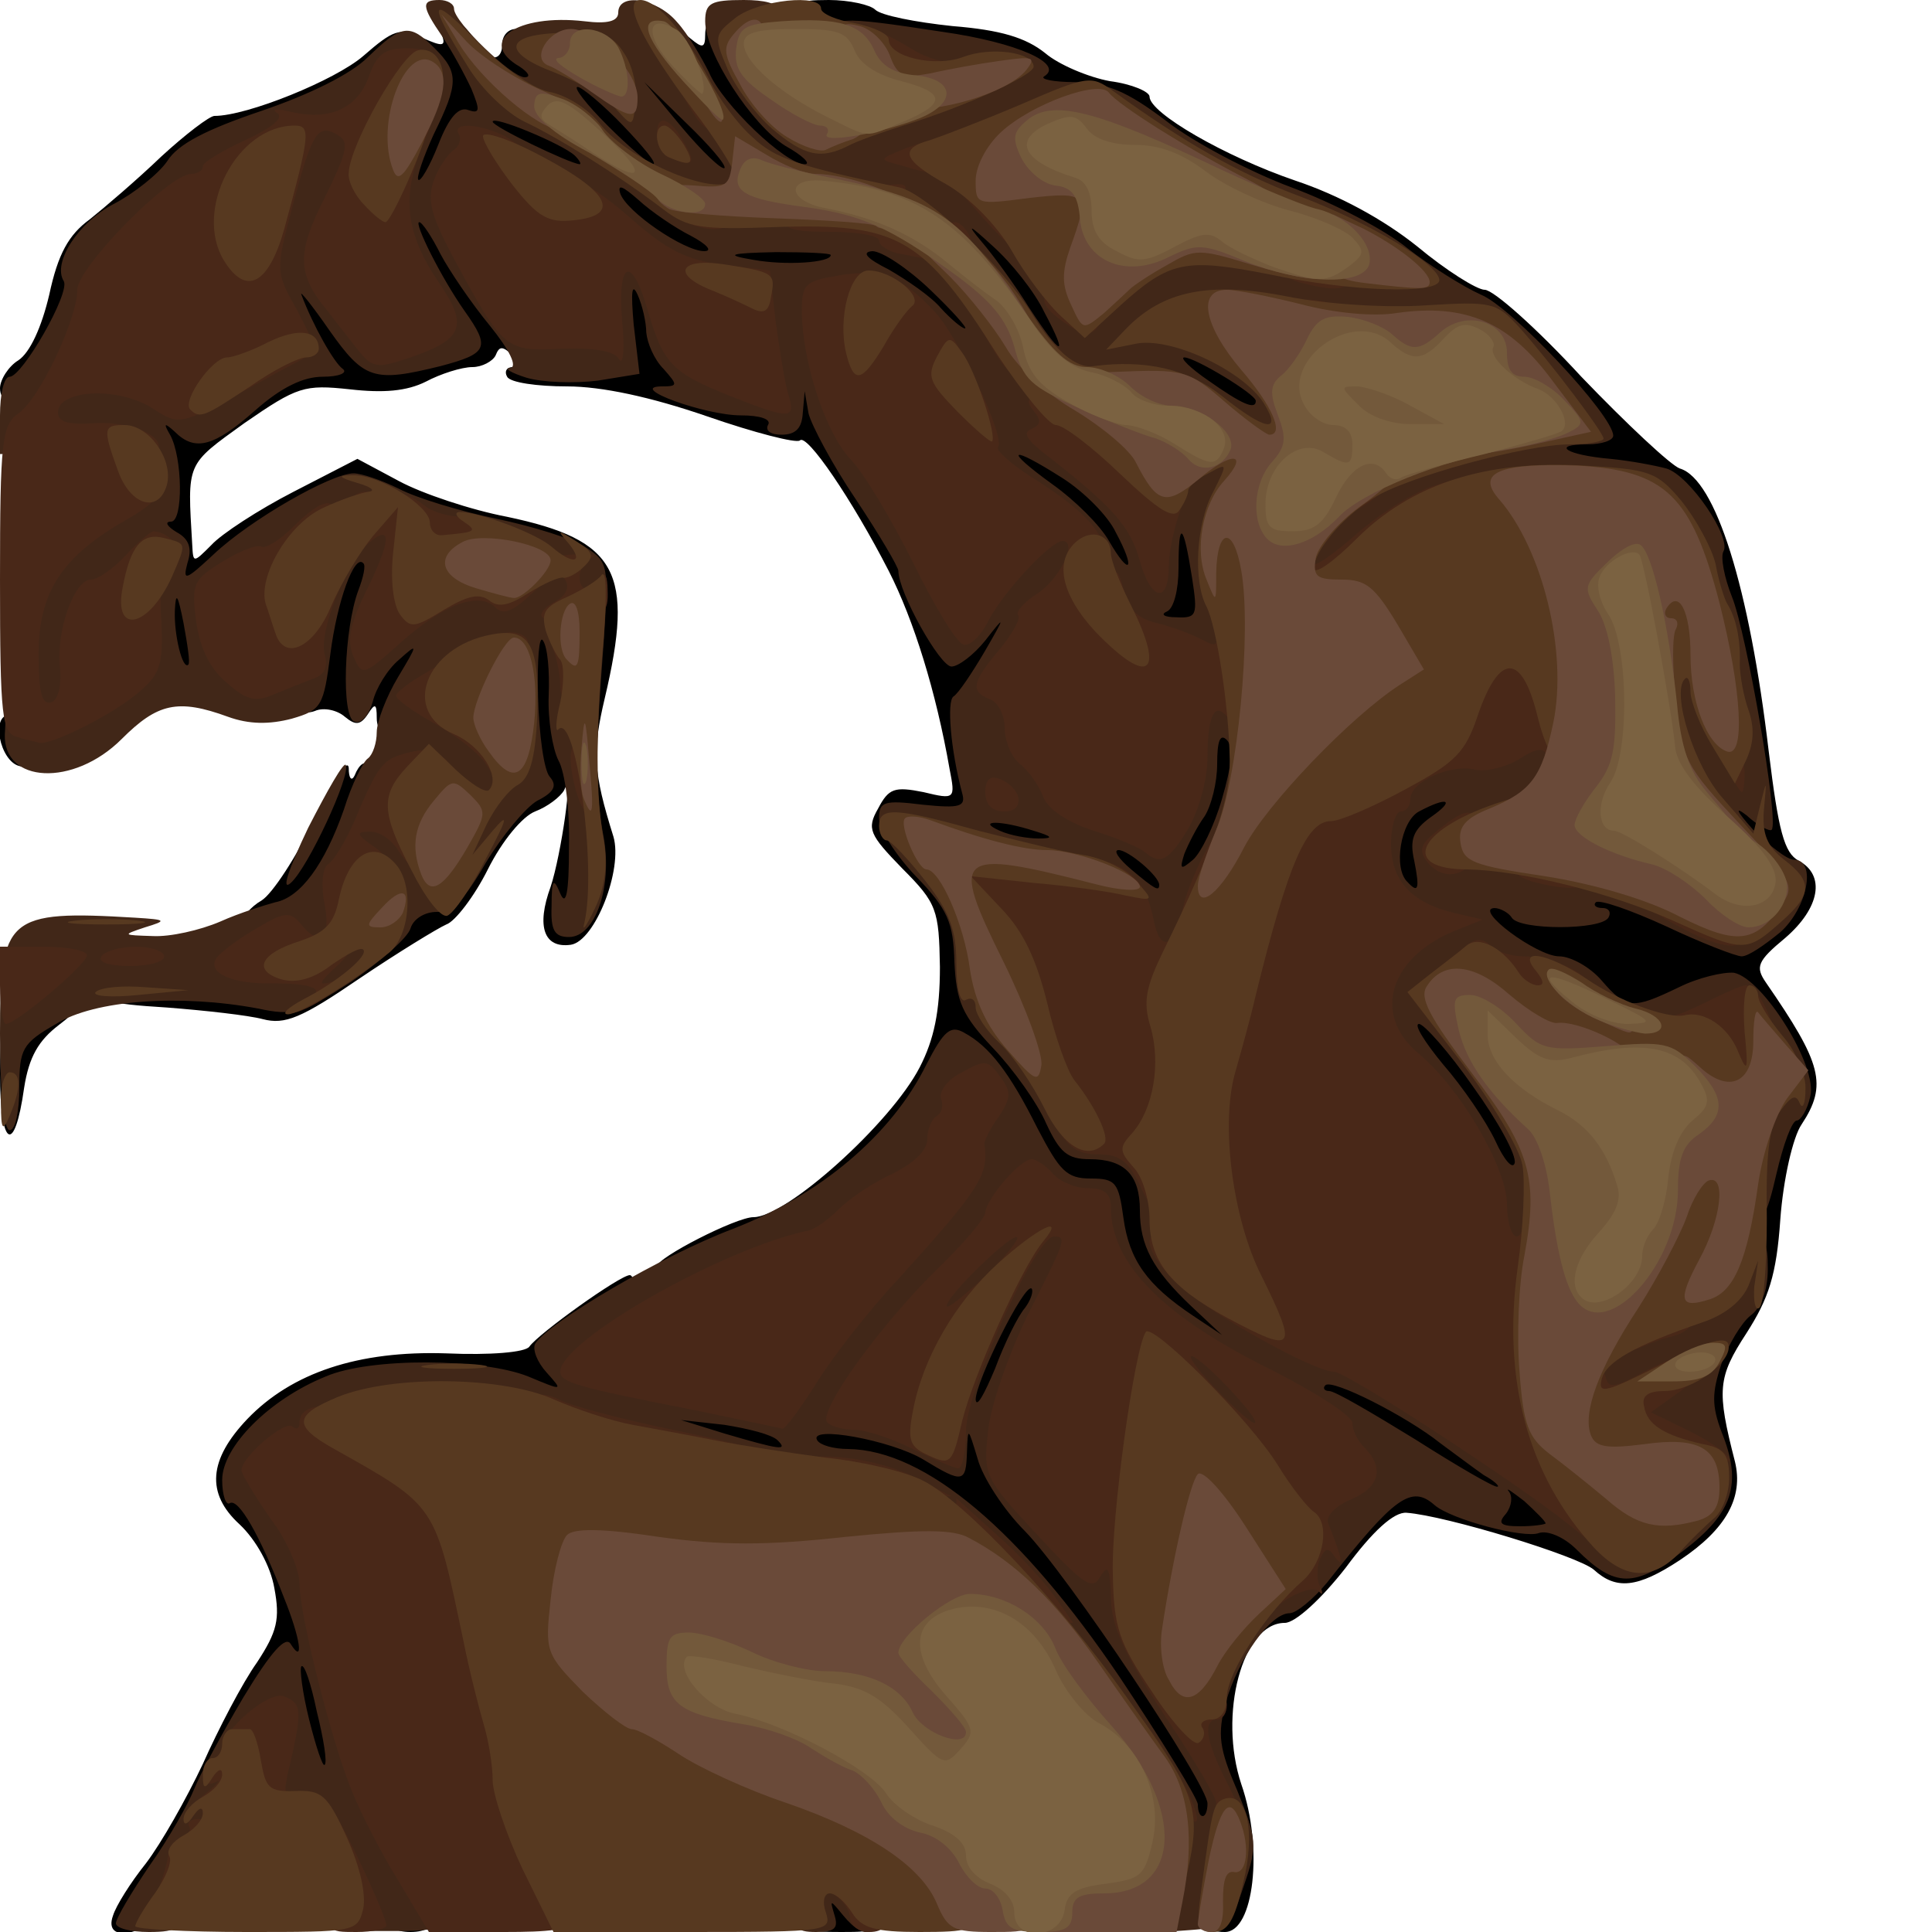 <?xml version="1.0" encoding="utf-8"?>
<!DOCTYPE svg PUBLIC "-//W3C//DTD SVG 1.0//EN" "http://www.w3.org/TR/2001/REC-SVG-20010904/DTD/svg10.dtd">
<svg version="1.0" xmlns="http://www.w3.org/2000/svg" width="100px" height="100px" viewBox="0 0 100 100" preserveAspectRatio="xMidYMid meet">
 <g fill="#000000">
  <path d="M5.85 99.15 c0.15 -0.50 0.90 -1.70 1.70 -2.70 0.80 -1.05 2.10 -3.35 2.95 -5.15 0.80 -1.80 2.05 -4.20 2.80 -5.25 1.05 -1.60 1.20 -2.25 0.90 -3.85 -0.20 -1.15 -0.95 -2.50 -1.80 -3.30 -1.75 -1.60 -1.60 -3.35 0.40 -5.45 2.30 -2.40 5.75 -3.55 10.30 -3.40 2.25 0.10 4.10 -0.05 4.30 -0.35 0.50 -0.70 4.70 -3.70 5.20 -3.70 0.20 0 0.40 0.80 0.40 1.80 0 1.35 -0.25 1.85 -1 2.05 -1.75 0.45 -0.60 1.05 3.15 1.65 1.95 0.30 4 0.70 4.50 0.80 0.55 0.20 0.85 0 0.85 -0.50 0 -1.25 3.30 -1.10 3.65 0.15 0.15 0.65 0.80 1 2.30 1.15 2.10 0.20 2.55 -0.20 2.55 -2.05 0 -0.50 0.70 -2.30 1.60 -4 1.45 -2.80 1.70 -3.05 3.25 -3.05 1.55 0 1.65 0.10 1.65 1.65 0 0.85 -0.70 2.95 -1.50 4.60 -2 3.95 -1.90 5.15 0.30 7.30 1 0.90 3.10 3.60 4.65 5.95 2.25 3.45 2.80 4.05 2.95 3.15 0.10 -0.65 0.40 -1.15 0.65 -1.15 0.25 0 0.45 -0.45 0.45 -1 0 -0.55 0.35 -1 0.75 -1 0.40 0 0.75 -0.35 0.75 -0.75 0 -0.40 0.30 -0.75 0.65 -0.75 0.90 -0.05 2.55 -1.60 3.20 -3.10 0.35 -0.80 0.95 -1.40 1.40 -1.40 0.40 0 0.75 -0.30 0.75 -0.70 0 -0.40 0.30 -0.80 0.60 -0.90 0.35 -0.15 -1.10 -1.10 -3.25 -2.15 -2.10 -1.05 -3.85 -2.05 -3.85 -2.25 0 -0.20 -0.65 -0.50 -1.40 -0.65 -0.75 -0.15 -2.35 -1.15 -3.55 -2.20 -1.70 -1.50 -2.20 -2.35 -2.40 -4 -0.25 -1.95 -0.40 -2.15 -1.70 -2.15 -1.25 0 -1.65 -0.40 -2.95 -2.95 -1.70 -3.40 -2.30 -3.95 -2.75 -2.55 -0.50 1.65 -2.75 4 -3.80 4 -0.60 0 -0.95 0.35 -0.95 1 0 1.05 -1.35 2 -2.95 2 -0.60 0 -1.05 0.20 -1.05 0.40 0 0.55 -3.45 1.60 -5.20 1.60 -0.70 0 -1.30 -0.20 -1.30 -0.45 0 -0.45 4.10 -2.55 5 -2.55 1.70 0 7.10 -4.85 8.60 -7.75 0.75 -1.45 1.05 -2.90 1.05 -5.20 -0.05 -2.95 -0.15 -3.30 -1.95 -5.10 -1.70 -1.75 -1.85 -2.05 -1.25 -3.10 0.55 -1.05 0.85 -1.15 2.35 -0.85 1.65 0.40 1.65 0.35 1.35 -1.20 -0.70 -4 -1.85 -7.70 -3.15 -10.25 -1.90 -3.70 -4.25 -7.15 -4.60 -6.75 -0.20 0.15 -2.35 -0.40 -4.80 -1.25 -2.90 -1 -5.45 -1.55 -7.25 -1.55 -1.55 0 -2.95 -0.20 -3.10 -0.50 -0.15 -0.25 -0.05 -0.50 0.30 -0.50 0.50 0 0.50 -0.15 0 -0.60 -0.55 -0.50 -0.70 -0.50 -0.90 0 -0.15 0.30 -0.70 0.60 -1.20 0.60 -0.55 0 -1.65 0.35 -2.40 0.75 -1 0.50 -2.20 0.60 -3.95 0.40 -2.35 -0.25 -2.70 -0.15 -5.45 1.75 -3.05 2.20 -2.95 2 -2.70 6.30 0.05 0.95 0.05 0.95 1 0 0.50 -0.55 2.40 -1.80 4.25 -2.75 l3.30 -1.70 2.15 1.15 c1.20 0.65 3.75 1.50 5.60 1.85 5.70 1.20 6.60 2.85 5.05 9.40 -0.65 2.75 -0.60 3.80 0.45 7.15 0.50 1.70 -0.95 5.40 -2.20 5.60 -1.40 0.20 -1.80 -0.95 -1.05 -3 0.55 -1.65 1.20 -6.25 0.70 -5 -0.20 0.35 -0.85 0.85 -1.50 1.10 -0.65 0.25 -1.70 1.50 -2.45 3 -0.70 1.40 -1.70 2.70 -2.15 2.85 -0.45 0.20 -2.50 1.45 -4.50 2.80 -3 2.05 -3.85 2.40 -5 2.10 -0.75 -0.20 -3 -0.45 -4.95 -0.60 -3.20 -0.20 -3.65 -0.35 -3.65 -1.20 0 -0.75 0.35 -0.95 1.75 -0.95 0.95 0 1.75 -0.20 1.75 -0.50 0 -0.25 0.80 -0.50 1.75 -0.50 0.95 0 1.75 0.25 1.75 0.50 0 0.30 0.60 0.75 1.30 1 0.95 0.40 1.45 0.30 2 -0.25 0.45 -0.40 1.20 -0.75 1.75 -0.75 0.50 0 0.95 -0.35 0.95 -0.75 0 -0.40 0.30 -0.75 0.70 -0.75 0.40 0 0.85 -0.55 1 -1.25 0.25 -0.90 0.65 -1.25 1.55 -1.25 0.95 0 1.50 -0.45 2.10 -1.75 0.45 -0.95 1 -1.75 1.25 -1.75 0.20 0 0.40 -0.30 0.40 -0.70 0 -0.40 0.25 -0.80 0.55 -0.90 0.50 -0.15 0.85 -11.15 0.35 -11.65 -0.05 -0.10 -1.35 -0.40 -2.75 -0.65 l-2.65 -0.45 0 1.65 c0 1.60 0.10 1.70 1.75 1.70 1.65 0 1.75 0.10 1.75 1.75 0 0.95 -0.15 1.75 -0.40 1.75 -0.20 0 -0.80 0.80 -1.30 1.75 -1 1.85 -2.80 2.40 -2.80 0.90 0 -0.75 -0.10 -0.75 -0.45 -0.20 -0.40 0.60 -0.65 0.60 -1.20 0.15 -0.40 -0.35 -1.10 -0.50 -1.55 -0.30 -0.70 0.25 -0.80 -0.10 -0.75 -2.60 0 -1.65 0.25 -3.75 0.60 -4.70 0.50 -1.45 0.90 -1.80 2.35 -2 1.40 -0.20 1.55 -0.35 0.80 -0.65 -1.15 -0.45 -4.75 1.30 -6.65 3.25 -1.10 1.20 -1.35 1.80 -1.20 3.65 l0.15 2.25 -1.75 0 c-2 0 -2.35 -0.55 -2.35 -3.80 0 -2 -0.10 -2.20 -1.20 -2.20 -0.95 0 -1.20 0.30 -1.50 1.85 -0.15 1.05 -0.30 2.65 -0.30 3.55 0 1.35 -0.15 1.60 -1.25 1.60 -1.05 0 -1.25 0.25 -1.25 1.45 0 1.20 -0.15 1.40 -1 1.20 -1 -0.25 -1.50 -2.65 -0.50 -2.65 0.25 0 0.50 -1.75 0.60 -3.85 0.15 -3.85 0.15 -3.90 1.55 -4.05 1.05 -0.15 1.35 -0.45 1.35 -1.40 0 -1 0.25 -1.20 1.45 -1.20 1.80 0 2.70 -1.80 1.35 -2.75 -0.45 -0.35 -0.80 -1.30 -0.80 -2.20 0 -1.40 0.15 -1.55 1.55 -1.55 0.85 0 1.95 0.25 2.50 0.50 0.65 0.35 0.95 0.35 0.95 0 0 -0.25 0.35 -0.50 0.75 -0.50 0.40 0 0.75 -0.30 0.75 -0.70 0 -0.40 0.40 -0.85 0.90 -1 0.70 -0.25 0.80 -0.75 0.70 -2.55 l-0.20 -2.25 1.65 0 c1.40 0.05 1.95 0.40 3.05 2 0.85 1.20 1.80 2 2.40 2 1.25 0 1.25 -0.10 0 -2.50 -1.20 -2.35 -1.30 -6.60 -0.25 -9.15 0.90 -2.15 0.90 -2.35 0.25 -2.35 -0.25 0 -0.50 0.35 -0.50 0.75 0 0.90 -1.15 1.50 -5.65 3.05 -2.45 0.85 -4 1.75 -5.15 2.95 -0.85 0.95 -2.30 1.90 -3.15 2.05 -1.40 0.30 -1.55 0.50 -1.55 2.25 0 1.95 -0.85 4.45 -1.50 4.45 -0.20 0 -0.50 0.45 -0.65 1 -0.35 1.30 -2.85 1.40 -2.85 0.10 0 -0.45 0.45 -1.15 0.95 -1.45 0.60 -0.40 1.20 -1.70 1.60 -3.40 0.45 -2.10 1 -3.10 2.10 -3.90 0.75 -0.60 2.45 -2.05 3.70 -3.25 1.25 -1.15 2.50 -2.10 2.75 -2.10 1.70 0 6.25 -1.85 7.70 -3.10 1.55 -1.35 1.90 -1.50 3.05 -0.95 1.10 0.50 1.25 0.45 1 -0.20 -0.45 -1.15 1 -0.95 1.65 0.25 0.65 1.20 1.50 1.30 1.50 0.25 0 -0.40 0.30 -0.75 0.70 -0.75 0.35 0 1.50 0.35 2.45 0.75 2.50 1.05 5.85 1 5.85 -0.05 0 -0.70 0.15 -0.70 0.75 -0.20 0.60 0.50 0.75 0.50 0.75 -0.20 0 -1.55 1.75 -0.80 2.90 1.25 0.65 1.15 1.85 2.40 2.65 2.85 1.15 0.70 1.45 1.20 1.45 2.55 l0 1.65 -2.25 -0.20 c-1.25 -0.10 -2.25 0 -2.25 0.20 0 0.25 -0.50 0.40 -1.10 0.45 -1.10 0 -1.10 0.05 -0.15 0.45 0.55 0.25 2.65 0.45 4.65 0.45 l3.60 0.05 0 -3.15 0 -3.20 2.15 -0.65 2.10 -0.70 -3.25 -0.60 c-1.80 -0.35 -3.85 -0.65 -4.60 -0.70 -1.15 0 -1.40 -0.25 -1.40 -1.25 0 -1.10 0.20 -1.25 1.90 -1.25 1.05 0 2.15 0.25 2.40 0.50 0.30 0.30 2.10 0.65 4 0.85 2.50 0.20 3.80 0.60 4.80 1.40 0.70 0.60 2.25 1.25 3.35 1.45 1.15 0.15 2.05 0.55 2.05 0.80 0 0.85 3.90 3.10 7.55 4.35 2.25 0.75 4.55 2 6.30 3.40 1.50 1.25 3.10 2.25 3.50 2.25 0.45 0 2.70 2 5 4.50 2.35 2.45 4.65 4.60 5.10 4.75 1.85 0.55 3.60 6.15 4.60 14.65 0.50 4.10 0.80 5.25 1.55 5.65 1.40 0.75 1.10 2.45 -0.70 4 -1.45 1.20 -1.55 1.50 -1 2.30 2.90 4.20 3.20 5.30 1.85 7.35 -0.45 0.65 -0.95 2.85 -1.10 4.90 -0.20 2.90 -0.60 4.10 -1.75 5.90 -1.50 2.30 -1.55 2.95 -0.60 6.65 0.45 1.85 -0.45 3.50 -2.85 5.10 -2.20 1.45 -3.30 1.55 -4.45 0.50 -0.80 -0.70 -7.65 -2.80 -9.70 -2.95 -0.65 -0.05 -1.75 0.95 -3.15 2.85 -1.25 1.60 -2.60 2.85 -3.15 2.85 -2.20 0 -3.45 4.75 -2.25 8.35 1.15 3.30 0.65 7.65 -0.85 7.65 -0.90 0 -1 -0.25 -0.80 -2.25 0.25 -2.10 0.20 -2.25 -0.90 -2.25 -0.65 0 -1.20 -0.25 -1.20 -0.60 0 -0.30 -1.85 -3.30 -4.05 -6.60 -5.75 -8.55 -9.20 -11.20 -15.45 -11.85 -4.85 -0.50 -11.65 -2.10 -14.50 -3.40 -3.80 -1.75 -7.75 -1.20 -11.15 1.45 -1.15 0.90 -1.35 1.40 -1.10 2.45 0.20 0.70 0.50 1.40 0.70 1.55 0.60 0.40 2.35 5.80 3.10 9.50 0.40 1.80 0.95 3.55 1.30 3.90 0.35 0.35 0.65 1.55 0.65 2.65 0 1.90 -0.05 1.95 -1.70 1.95 -1.75 0 -2.30 -0.65 -2.30 -2.55 0 -0.50 -0.20 -0.95 -0.50 -0.95 -0.25 0 -0.60 -0.80 -0.80 -1.80 l-0.35 -1.80 -1.05 1.20 c-0.60 0.60 -1.35 2.10 -1.70 3.30 -0.35 1.15 -0.85 2.10 -1.10 2.10 -0.30 0 -0.50 0.25 -0.50 0.50 0 0.30 -0.50 1.20 -1.10 2 -1.25 1.70 -3.60 2.15 -3.05 0.65z m79.60 -20.10 c0.50 -0.50 1.35 -1.15 1.80 -1.45 0.75 -0.40 0.80 -0.70 0.30 -2.10 -1.05 -3.10 -0.30 -7.50 1.55 -8.90 0.65 -0.50 0.90 -1.35 0.90 -3.25 0 -2.75 0.85 -6.40 1.55 -6.85 0.20 -0.15 -0.20 -1.20 -0.95 -2.35 -1.30 -1.95 -1.40 -2.05 -2.60 -1.35 -0.70 0.35 -2.20 0.65 -3.40 0.70 -1.65 0 -2.35 -0.25 -3.20 -1.25 -0.60 -0.70 -1.55 -1.25 -2.15 -1.25 -0.55 0 -1.50 -0.35 -2.10 -0.75 -1 -0.70 -1.10 -0.70 -1.25 0.35 -0.10 0.75 0.60 2.25 1.95 4.20 1.80 2.55 2.15 3.50 2.15 5.40 0 2.25 0 2.30 -1.60 2.30 -1.40 0 -1.80 -0.30 -2.50 -1.90 -0.50 -1.05 -1.70 -2.85 -2.65 -3.95 -1.70 -2 -2.45 -5.15 -1.25 -5.15 0.30 0 0.50 -0.80 0.50 -1.75 0 -1.60 0.10 -1.75 1.50 -1.75 1.25 0 1.50 -0.20 1.50 -1.25 0 -1.10 0.20 -1.25 1.95 -1.25 1.10 0 2.15 0.25 2.30 0.50 0.45 0.75 1.25 0.60 1.25 -0.25 0 -1.15 3.35 -0.90 6.25 0.45 1.80 0.85 2.70 1.05 3.15 0.65 0.50 -0.40 0.30 -0.85 -0.90 -2.10 -1.70 -1.75 -2.15 -4.75 -0.75 -4.75 0.70 0 0.75 -0.50 0.45 -3.10 -0.20 -1.75 -0.65 -3.75 -1 -4.50 -0.40 -0.75 -0.70 -1.85 -0.70 -2.40 0 -1.70 -1.55 -3.95 -2.95 -4.20 -0.70 -0.15 -2.15 -0.40 -3.20 -0.60 -1.85 -0.30 -1.90 -0.35 -1.80 -2.30 0.20 -2.40 -1.70 -5 -4.35 -6.15 -0.95 -0.40 -2.70 -1.50 -3.85 -2.40 -1.15 -0.95 -3.85 -2.35 -6 -3.15 -2.15 -0.80 -5.05 -2.30 -6.40 -3.35 -2.85 -2.15 -3.30 -2.20 -5.80 -0.85 -1.05 0.55 -2.25 1 -2.65 1.05 -0.50 0 -0.55 0.10 -0.10 0.30 0.30 0.10 0.60 0.45 0.60 0.70 0 0.25 0.80 1.20 1.80 2.05 2.10 1.85 3.70 4.80 3.70 6.90 0 1.40 -0.15 1.50 -1.75 1.50 -1.25 0 -1.85 -0.30 -2.30 -1.10 -0.40 -0.70 -0.70 -0.90 -0.85 -0.50 -0.30 1 -3.35 0.70 -4.40 -0.45 -1.50 -1.70 -2.70 -2.10 -6.45 -2.20 -1.90 -0.05 -4 -0.25 -4.60 -0.45 -1 -0.30 -1.15 -0.20 -1.15 0.90 0 1.25 2.05 3.30 3.30 3.30 0.35 0 0.75 0.30 0.85 0.65 0.15 0.30 0.30 -0.15 0.30 -1 0.05 -1.55 0.15 -1.65 1.75 -1.65 1.60 0 1.75 0.10 2.05 2.10 0.20 1.15 1.15 3.20 2.15 4.60 0.95 1.40 2.25 3.75 2.85 5.25 l1.15 2.70 1.15 -1.80 c0.85 -1.30 1.60 -1.85 2.70 -1.95 l1.50 -0.15 -1.85 -1.25 c-1.55 -1 -1.90 -1.55 -1.90 -2.85 0 -1.55 0.10 -1.65 1.75 -1.65 1.85 0 5.60 2 6.10 3.25 0.40 1.10 1.15 0.90 1.15 -0.25 0 -0.80 0.35 -1 1.75 -1 l1.70 0 0 4.75 0 4.75 -2.20 0 c-3.10 0 -3.60 -0.30 -4.85 -2.95 l-1.10 -2.30 -0.20 1.75 c-0.10 0.95 -0.45 2.10 -0.80 2.50 -1.90 2.20 -3.35 5.55 -3.05 6.90 0.25 1.25 0.60 1.45 3.40 2.05 1.70 0.35 3.55 0.75 4.10 0.85 1.25 0.30 2.75 -2 2.75 -4.30 0 -1.50 0.05 -1.55 1.90 -1.40 l1.85 0.15 -0.05 2.75 c-0.10 3.35 -1.30 6.50 -2.70 6.85 -0.55 0.15 -1 0.45 -1 0.70 0 0.85 -3.05 0.45 -4.40 -0.55 -1.25 -0.95 -6.55 -2.20 -7.05 -1.70 -0.15 0.10 0.05 0.50 0.35 0.80 0.35 0.35 0.60 1.65 0.60 2.90 0 2 0.25 2.55 1.80 4.05 0.95 0.90 2.20 2.65 2.70 3.85 0.80 1.75 1.15 2.10 2.35 2.10 1.85 0 2.65 0.80 2.65 2.65 0 1.80 0.75 3.20 2.60 4.80 0.85 0.65 1.80 1.55 2.15 1.90 0.40 0.35 0.90 0.65 1.20 0.65 0.95 0 8.70 3.95 11.10 5.65 3.15 2.20 5.95 4.70 5.95 5.35 0 0.80 0.90 0.60 1.95 -0.45z m-54.35 -63.80 c0.20 -3.35 -0.70 -4.60 -4.10 -5.90 -2.10 -0.80 -2.30 -0.80 -2.85 -0.05 -0.70 0.95 0 2.65 2.15 5.50 0.65 0.85 1.20 1.90 1.20 2.35 0 0.65 0.45 0.85 1.70 0.85 l1.70 0 0.20 -2.75z"/>
  <path d="M71.35 47.15 c-0.20 -0.15 -0.35 -1.60 -0.35 -3.20 0 -3.30 0.60 -3.95 3.70 -3.95 1.70 0 1.80 0.10 1.80 1.70 0 1.05 -0.30 1.80 -0.75 2 -0.45 0.15 -0.75 0.95 -0.75 2.05 0 1.65 -0.10 1.75 -1.65 1.75 -0.95 0 -1.85 -0.15 -2 -0.35z"/>
  <path d="M77.50 39.75 c0 -1.65 0.10 -1.75 1.75 -1.75 1.65 0 1.75 0.10 1.75 1.75 0 1.65 -0.10 1.75 -1.75 1.75 -1.65 0 -1.75 -0.10 -1.75 -1.75z"/>
  <path d="M72 24.75 c0 -1.70 0.05 -1.75 2 -1.75 1.95 0 2 0.05 2 1.75 0 1.70 -0.05 1.75 -2 1.75 -1.95 0 -2 -0.05 -2 -1.75z"/>
  <path d="M61.15 21.35 c-1.25 -0.85 -1.60 -1.45 -1.65 -2.70 0 -1.55 0.10 -1.65 1.90 -1.65 1 0 2.60 0.45 3.50 1 1.30 0.80 1.60 1.30 1.60 2.75 0 1.70 -0.05 1.75 -1.85 1.70 -1.05 0 -2.60 -0.55 -3.50 -1.10z"/>
  <path d="M20 99.25 c0 -0.45 0.45 -0.75 1.25 -0.75 0.80 0 1.25 0.30 1.25 0.75 0 0.45 -0.45 0.75 -1.25 0.75 -0.80 0 -1.25 -0.30 -1.25 -0.75z"/>
  <path d="M41.50 98.45 c0 -1.45 0.10 -1.50 1.90 -1.35 1.60 0.15 1.85 0.35 2 1.55 0.15 1.30 0.05 1.35 -1.85 1.35 -1.95 0 -2.05 -0.05 -2.05 -1.55z"/>
  <path d="M43.50 68.45 c0 -1 0.50 -2 1.45 -3 1 -0.95 2 -1.45 3 -1.45 1.40 0 1.55 0.15 1.55 1.55 0 2.10 -2.35 4.45 -4.45 4.45 -1.40 0 -1.55 -0.15 -1.55 -1.55z"/>
  <path d="M0 55.55 c0 -2.05 0.20 -3.55 0.50 -3.55 0.30 0 0.50 -0.35 0.50 -0.75 0 -0.50 0.55 -0.75 1.75 -0.75 2.20 0 2.30 1.05 0.30 2.55 -1.05 0.80 -1.55 1.65 -1.80 3.25 -0.50 3.55 -1.25 3.10 -1.25 -0.75z"/>
  <path d="M12.50 47.85 c0 -0.35 0.45 -0.90 1.05 -1.25 0.55 -0.35 1.80 -2.25 2.75 -4.25 0.95 -1.95 1.70 -3.15 1.75 -2.60 0 0.55 0.15 0.70 0.30 0.40 0.50 -1.25 1.15 -0.60 1.15 1.10 0 2.15 -1.05 4.80 -2.45 6.20 -1.20 1.20 -4.55 1.50 -4.55 0.40z"/>
 </g>
 <g fill="#412718">
  <path d="M6 99.55 c0 -0.25 0.80 -1.60 1.75 -3 1 -1.40 2 -3.20 2.30 -3.95 0.30 -0.75 1.45 -2.90 2.55 -4.75 1.45 -2.40 2.20 -3.20 2.45 -2.75 0.70 1.10 0.50 -0.30 -0.35 -2.40 -1.25 -3.25 -2.35 -5.15 -2.80 -4.90 -0.20 0.15 -0.40 -0.40 -0.40 -1.20 0 -1.70 2.40 -4.15 5.35 -5.35 2.30 -1 8.15 -0.95 10.50 0 1.80 0.75 1.80 0.75 0.95 -0.20 -0.50 -0.55 -0.75 -1.20 -0.60 -1.50 0.75 -1.15 6.55 -4.55 10.25 -5.95 4.50 -1.75 8.20 -4.85 10 -8.50 0.90 -1.75 1.25 -2.05 1.95 -1.65 1.30 0.70 2.35 2.05 3.80 4.95 1.15 2.20 1.50 2.60 2.75 2.60 1.30 0 1.45 0.20 1.70 2.05 0.30 2.15 1.20 3.45 3.60 5.05 l1.50 1 -1.60 -1.50 c-2 -1.90 -2.65 -3.15 -2.65 -4.95 0 -1.85 -0.80 -2.65 -2.60 -2.65 -1.15 0 -1.55 -0.35 -2.25 -1.85 -0.45 -1.05 -1.70 -2.80 -2.75 -3.90 -1.60 -1.70 -1.90 -2.40 -2 -4.45 -0.05 -2.05 -0.35 -2.75 -2 -4.45 -1.05 -1.10 -1.90 -2.45 -1.90 -3 0 -0.85 0.25 -0.95 2.25 -0.70 1.95 0.20 2.25 0.10 2.05 -0.60 -0.60 -2.25 -0.80 -4.75 -0.45 -5 0.25 -0.15 0.95 -1.20 1.60 -2.30 1.10 -1.90 1.10 -1.95 0.05 -0.60 -0.60 0.75 -1.40 1.35 -1.75 1.35 -0.60 0 -2.75 -3.85 -2.75 -4.95 0 -0.20 -1 -1.90 -2.20 -3.70 -1.25 -1.85 -2.30 -3.85 -2.45 -4.45 l-0.20 -1.15 -0.10 1.15 c-0.05 0.75 -0.35 1.10 -1.10 1.10 -0.55 0 -0.85 -0.20 -0.70 -0.50 0.20 -0.30 -0.40 -0.50 -1.40 -0.50 -1.85 0 -5.85 -1.45 -4.15 -1.50 0.90 0 0.90 -0.05 0.15 -0.90 -0.50 -0.50 -0.85 -1.35 -0.90 -1.90 0 -0.50 -0.20 -1.40 -0.45 -1.95 -0.30 -0.65 -0.35 -0.15 -0.20 1.55 l0.30 2.55 -2.15 0.35 c-1.20 0.15 -2.85 0.10 -3.70 -0.15 -0.80 -0.25 -1.20 -0.50 -0.85 -0.50 0.40 -0.05 0 -0.90 -1.05 -2.20 -0.95 -1.15 -2.10 -2.85 -2.55 -3.70 -0.45 -0.90 -0.95 -1.65 -1.10 -1.65 -0.30 0 1.15 2.90 2.35 4.60 1.35 1.90 1.20 2.20 -1.25 2.85 -3.45 0.85 -3.95 0.70 -5.75 -1.85 -0.90 -1.30 -1.55 -2.10 -1.45 -1.85 0.60 1.60 1.70 3.55 2.15 3.85 0.25 0.20 -0.20 0.40 -1.05 0.40 -1 0 -2.15 0.55 -3.50 1.75 -2.10 1.85 -3.10 2.15 -4.15 1.10 -0.55 -0.50 -0.60 -0.45 -0.25 0.15 0.65 1.15 0.70 4.50 0.05 4.50 -0.35 0 -0.20 0.25 0.30 0.55 0.65 0.35 0.80 0.85 0.55 1.60 -0.25 0.95 -0.10 0.90 1.35 -0.45 1.90 -1.80 6.10 -4.20 7.25 -4.20 0.40 0 1.45 0.35 2.35 0.80 0.85 0.45 3.10 1.15 5.05 1.55 1.90 0.40 4 1.05 4.65 1.50 1.15 0.75 1.15 0.95 0.90 4.85 -0.45 5.85 -0.45 7.80 0 10.15 0.45 2.60 -0.45 5.15 -1.80 5.15 -0.75 0 -0.95 -0.35 -0.90 -1.60 0 -1.40 0.10 -1.50 0.45 -0.65 0.30 0.70 0.45 -0.05 0.45 -2.40 0.05 -1.90 -0.20 -3.90 -0.55 -4.50 -0.30 -0.60 -0.55 -2.10 -0.50 -3.35 0.05 -1.25 -0.05 -2.50 -0.30 -2.85 -0.20 -0.30 -0.30 1 -0.25 2.90 0.05 1.95 0.30 3.80 0.60 4.15 0.40 0.45 0.25 0.80 -0.65 1.25 -0.60 0.35 -1.80 1.80 -2.65 3.20 -1.10 1.90 -1.75 2.60 -2.55 2.55 -0.60 0 -1.20 0.35 -1.35 0.85 -0.15 0.50 -1.55 1.70 -3.05 2.75 -2.55 1.65 -3 1.80 -4.85 1.40 -4 -0.75 -8.45 -0.45 -10.45 0.80 -1.75 1 -1.90 1.30 -1.90 3.30 0 1.20 -0.20 2.20 -0.50 2.20 -0.30 0 -0.50 -2 -0.50 -5 0 -6.05 0.35 -6.40 7 -6 1.65 0.10 1.65 0.15 0.50 0.50 -1.20 0.40 -1.15 0.40 0.40 0.45 0.90 0.05 2.45 -0.30 3.50 -0.75 1 -0.45 2.30 -0.85 2.85 -1 1.30 -0.25 2.55 -1.95 3.55 -4.80 0.40 -1.30 1 -2.50 1.25 -2.65 0.25 -0.20 0.45 -0.80 0.45 -1.35 0 -0.55 0.50 -1.85 1.10 -2.85 1.05 -1.75 1.05 -1.80 0.05 -0.90 -0.60 0.50 -1.20 1.50 -1.35 2.15 -0.20 0.70 -0.60 1.20 -0.95 1.05 -0.70 -0.20 -0.55 -4.80 0.20 -6.80 0.25 -0.65 0.40 -1.30 0.25 -1.40 -0.45 -0.50 -1.35 1.95 -1.70 4.70 -0.35 2.70 -0.45 2.90 -2 3.35 -1.15 0.30 -2.20 0.30 -3.30 -0.10 -2.60 -0.95 -3.65 -0.70 -5.50 1.15 -2.50 2.50 -6.15 2.30 -6.05 -0.25 0.05 -0.70 0.10 -2.90 0.15 -4.95 0.10 -3.55 0.15 -3.70 2.10 -5.65 1.10 -1.10 2 -2.45 2 -2.95 0 -0.80 -0.40 -0.95 -2.25 -0.95 l-2.25 0 0 -2 c0 -1.10 0.20 -2 0.50 -2 0.65 0 3.15 -4.35 2.80 -4.95 -0.60 -0.95 0.75 -3.05 2.60 -4 1.05 -0.55 2.30 -1.55 2.75 -2.20 0.55 -0.90 2.05 -1.65 4.85 -2.60 2.50 -0.85 4.65 -1.90 5.55 -2.80 1.75 -1.70 2.15 -1.75 3.45 -0.45 1.25 1.25 1.25 1.80 -0.05 4.45 -0.55 1.20 -0.90 2.25 -0.80 2.35 0.10 0.15 0.60 -0.70 1.05 -1.85 0.55 -1.40 1.05 -1.95 1.55 -1.75 0.60 0.20 0.60 0 0.15 -1.10 -0.35 -0.75 -1 -1.95 -1.50 -2.70 -1.10 -1.60 -1.10 -1.90 -0.15 -1.90 0.40 0 0.75 0.20 0.75 0.45 0 0.70 3 3.55 3.65 3.55 0.35 0 0.20 -0.25 -0.25 -0.55 -2.25 -1.30 -0.15 -2.75 3.35 -2.35 1.20 0.15 1.75 0 1.75 -0.45 0 -1.05 2 -0.75 3.05 0.50 0.55 0.60 1.25 1.80 1.65 2.60 0.70 1.65 3.95 4.75 4.95 4.75 0.35 0 -0.10 -0.45 -1 -0.95 -1.75 -1.10 -4.15 -4.80 -4.15 -6.45 0 -0.95 0.30 -1.10 2 -1.10 2.15 0 2.55 0.65 1.40 2.45 -0.50 0.80 -0.35 1.15 0.85 2.20 1.20 1 1.70 1.15 3.15 0.80 0.90 -0.20 1.80 -0.50 2 -0.65 0.35 -0.40 -1.40 -1.75 -2.25 -1.80 -0.35 0 -0.65 -0.45 -0.65 -1 0 -1.15 0.25 -1.20 5.80 -0.35 3.85 0.55 6.30 1.65 5.25 2.30 -0.25 0.15 0.50 0.30 1.60 0.30 1.65 0.05 2.65 0.45 4.70 2 1.40 1.10 4.35 2.65 6.50 3.45 2.15 0.80 4.85 2.20 6 3.15 1.15 0.90 2.90 2 3.80 2.40 1.60 0.65 6.85 6.25 6.85 7.30 0 0.25 -0.60 0.45 -1.35 0.45 -1.90 0 -1.10 0.55 1.20 0.75 1.05 0.10 2.35 0.35 2.90 0.50 1.20 0.35 3.40 3.60 2.95 4.30 -0.15 0.30 0.05 1.35 0.45 2.35 0.75 1.85 2.45 11.65 2.05 12.05 -0.10 0.10 -0.70 -0.20 -1.30 -0.75 -0.65 -0.50 -0.50 -0.20 0.30 0.70 0.85 0.85 1.80 1.60 2.15 1.60 1.20 0 0.70 2.50 -0.70 3.75 -0.80 0.65 -1.65 1.25 -2 1.25 -0.30 0 -2.10 -0.70 -3.90 -1.55 -1.85 -0.85 -3.45 -1.40 -3.65 -1.25 -0.15 0.15 0 0.30 0.35 0.30 0.35 0 0.45 0.25 0.30 0.50 -0.40 0.65 -4.60 0.65 -5 0 -0.15 -0.25 -0.60 -0.50 -0.90 -0.50 -1.10 0.05 2.20 2.50 3.35 2.50 0.60 0 1.60 0.55 2.20 1.25 1.30 1.50 1.60 1.50 4 0.35 1 -0.50 2.30 -0.80 2.85 -0.75 1.50 0.30 4.35 4.85 3.95 6.40 -0.15 0.70 -0.50 1.25 -0.70 1.25 -0.25 0 -0.70 1.25 -1.05 2.75 -0.50 2.20 -0.80 2.75 -1.60 2.75 -0.90 0 -0.95 -0.25 -0.65 -3.35 0.20 -1.85 0.60 -3.65 0.90 -4 0.40 -0.50 0.25 -0.65 -0.80 -0.65 -0.70 0 -1.30 -0.20 -1.30 -0.50 0 -0.25 -0.70 -0.50 -1.55 -0.50 -0.85 0 -1.95 -0.25 -2.50 -0.50 -0.65 -0.40 -0.95 -0.35 -0.95 0 0 0.35 -0.75 0.50 -1.85 0.40 -1.55 -0.10 -1.95 -0.35 -2.05 -1.25 -0.10 -0.85 -0.50 -1.15 -1.35 -1.15 -0.65 0 -1.25 -0.30 -1.40 -0.60 -0.15 -0.45 -0.35 -0.40 -0.55 0.15 -0.25 0.50 0.20 1.35 1.10 2.35 2.90 3.10 3.60 6.20 2.80 12.30 -0.30 2.20 -0.40 2.30 -2 2.30 l-1.70 0 0 -3.15 c0 -2.65 -0.25 -3.55 -1.55 -5.65 -0.85 -1.35 -2.20 -3 -3 -3.65 -1.30 -1.05 -1.45 -1.50 -1.45 -4 0 -1.60 0.25 -3.10 0.60 -3.45 0.45 -0.45 0.45 -0.75 0 -1.20 -0.35 -0.35 -0.60 -1.10 -0.60 -1.75 0 -0.80 -0.30 -1.15 -1 -1.15 -0.80 0 -1 0.35 -1 1.75 0 1.65 -0.10 1.75 -1.75 1.75 -1.65 0 -1.75 -0.10 -1.75 -1.75 0 -1.55 0.15 -1.75 1.25 -1.75 1.10 0 1.25 -0.20 1.25 -1.70 0 -1.80 0.60 -2.30 2.80 -2.30 0.70 0 1.20 -0.30 1.20 -0.70 0 -1 2.45 -1.80 8.15 -2.65 l1.85 -0.25 0 2.20 c0 2.30 -1 3.85 -2.55 3.95 -1.20 0.05 2.70 1.35 4.20 1.40 0.75 0.05 2.50 0.65 3.90 1.35 2 1 2.70 1.15 3.25 0.65 1.15 -0.95 0.80 -1.60 -1.55 -3.05 -2.45 -1.45 -3.25 -3.35 -3.25 -7.50 0 -2.25 0.10 -2.40 1.25 -2.40 1.15 0 1.25 -0.15 0.95 -1.40 -0.50 -2.10 -1.65 -4.40 -2.70 -5.35 -2.50 -2.25 -9.40 -1.05 -13.25 2.35 -1.50 1.30 -2.60 1.90 -3.70 1.90 -1.45 0 -1.55 -0.10 -1.55 -1.85 0.05 -3.40 2.35 -5.20 8.75 -6.85 l4.20 -1.10 -1.45 -1.80 -1.45 -1.75 -5.65 -0.30 c-3.10 -0.10 -6.10 -0.40 -6.65 -0.60 -0.55 -0.20 -0.30 0.10 0.60 0.65 1.90 1.25 2.65 2.50 2.65 4.55 0 1.30 -0.20 1.55 -1.25 1.55 -0.95 0 -1.25 0.25 -1.25 1 0 0.60 -0.35 1.75 -0.80 2.60 -0.60 1.10 -0.65 1.85 -0.30 2.85 1 2.60 1.75 8.55 1.45 11.05 -0.20 1.45 -0.75 3.40 -1.35 4.35 -0.55 0.95 -1 1.90 -1 2.20 0 0.25 -0.40 1.35 -0.85 2.45 -0.80 1.75 -1.10 2 -2.50 2 -1.60 0 -1.65 -0.10 -1.65 -1.95 l0 -1.95 -2.50 -0.35 c-2 -0.30 -2.50 -0.55 -2.50 -1.30 0 -0.50 -0.20 -0.95 -0.45 -0.95 -0.25 0 -0.85 -0.15 -1.30 -0.30 -0.75 -0.30 -0.80 -0.05 -0.45 2.10 0.20 1.35 0.55 2.55 0.75 2.60 0.25 0.10 0.45 0.45 0.45 0.80 0 0.35 0.55 1.15 1.25 1.80 0.70 0.65 1.70 2.15 2.30 3.35 1.20 2.50 1.95 2.75 1.95 0.65 0 -1.40 0.15 -1.50 1.75 -1.50 1.65 0 1.75 0.10 1.75 1.75 0 0.95 -0.25 1.75 -0.50 1.75 -0.35 0 -0.35 0.30 0 0.95 0.25 0.55 0.50 1.55 0.50 2.25 0 1.65 1 3.80 1.75 3.80 0.35 0 0.90 0.35 1.25 0.75 0.35 0.45 1.45 0.75 2.55 0.75 1.60 0 1.95 0.15 1.95 1 0 0.65 0.45 1.10 1.40 1.30 1.60 0.40 11.70 6.95 14 9.10 1.35 1.25 1.60 1.35 1.60 0.60 0 -0.50 0.45 -1.10 1.05 -1.25 1.35 -0.45 1 -1.35 -0.95 -2.25 -0.85 -0.40 -1.60 -1.05 -1.60 -1.35 0 -0.35 -0.55 -0.65 -1.30 -0.65 -1.20 0 -1.25 -0.15 -1.10 -2.30 l0.15 -2.35 3.40 -1.30 c2.50 -0.95 3.45 -1.60 3.65 -2.40 0.20 -0.80 0.70 -1.15 1.50 -1.15 1.05 0 1.20 0.25 1.20 1.70 0 1.10 -0.35 2 -0.90 2.40 -0.45 0.35 -1.15 1.50 -1.50 2.50 -0.50 1.50 -0.50 2.15 0 3.50 1.10 2.70 0.60 4.20 -1.95 6.15 -2.55 1.95 -3.55 1.95 -5.55 -0.05 -0.65 -0.65 -1.50 -1 -1.95 -0.85 -0.75 0.30 -4.55 -0.70 -5.40 -1.45 -1.20 -1.05 -2.05 -0.45 -5.55 4 -0.70 0.85 -1.60 1.60 -1.95 1.60 -1 0 -2.65 2.35 -3.30 4.60 -0.45 1.70 -0.35 2.40 0.60 4.60 1 2.50 1.05 2.80 0.35 4.85 -0.70 2.10 -0.85 2.20 -2.80 2.35 l-2.05 0.15 0.10 -3.80 c0.10 -3.20 -0.05 -3.90 -0.75 -4.30 -0.50 -0.30 -0.90 -0.85 -0.90 -1.20 0 -0.40 -0.20 -0.75 -0.40 -0.75 -0.25 0 -1.50 -1.55 -2.75 -3.40 -2.50 -3.70 -5.95 -7.10 -8.50 -8.45 -0.90 -0.50 -3.05 -1 -4.85 -1.20 -4.10 -0.40 -12.20 -2.15 -14.60 -3.15 -1.05 -0.45 -2.75 -0.80 -3.85 -0.80 -2.10 0 -6.05 1.30 -6.05 2 0 0.20 -0.45 0.50 -1.05 0.65 l-1 0.30 0.95 1.90 c0.55 1.05 1.25 3.35 1.60 5.15 0.80 4.70 2.30 8.95 4.25 12.25 2.50 4.10 2.35 4.65 -0.95 4.70 l-2.65 0 -1.35 -2.65 c-1.10 -2.20 -1.65 -2.75 -2.90 -2.90 -1.20 -0.20 -1.55 0 -1.95 0.95 -0.25 0.60 -0.60 1.15 -0.85 1.15 -0.20 0 -0.70 0.80 -1.05 1.75 -0.55 1.55 -0.80 1.75 -2.35 1.75 -0.95 0 -1.70 -0.20 -1.70 -0.45z m56.50 -6.20 c0 -1 -7.25 -11.85 -9.45 -14.10 -1.10 -1.10 -2.20 -2.80 -2.45 -3.75 -0.50 -1.65 -0.50 -1.65 -0.55 -0.35 -0.05 1.60 -0.20 1.65 -2.25 0.40 -1.65 -1 -6 -1.80 -5.50 -1 0.15 0.25 0.85 0.45 1.60 0.45 4 0.05 8.95 4.25 14.05 11.80 2.20 3.30 4.05 6.30 4.05 6.60 0 0.35 0.10 0.60 0.25 0.60 0.15 0 0.25 -0.30 0.25 -0.65z m-46.10 -4.75 c-0.30 -1.45 -0.65 -2.50 -0.80 -2.35 -0.10 0.10 0.05 1.35 0.40 2.75 0.35 1.40 0.70 2.45 0.80 2.35 0.15 -0.10 -0.05 -1.35 -0.40 -2.75z m46.60 -4.60 c0.30 0 0.50 -0.30 0.50 -0.65 0 -0.35 0.80 -1.35 1.75 -2.20 1.30 -1.15 1.75 -1.95 1.75 -3.10 0 -1.05 0.25 -1.55 0.75 -1.55 1.10 0 0.90 -1.90 -0.25 -2.50 -0.85 -0.45 -1 -0.40 -1 0.50 0 0.75 -0.30 1 -1.45 1 -1.60 0 -5.05 -3 -5.05 -4.45 -0.05 -0.75 -3.40 -4.85 -3.75 -4.45 -0.45 0.50 -2.95 5.85 -3.30 7.05 -0.35 1.15 -0.15 1.65 1.05 3 l1.45 1.60 0.05 -1.35 c0 -1.25 0.20 -1.40 1.75 -1.40 l1.75 0 0 3.75 c0 3.25 0.20 4.05 1.35 5.90 l1.35 2.10 0.40 -1.60 c0.25 -0.90 0.65 -1.65 0.90 -1.65z m17 -5.15 c0 -0.10 -0.50 -0.60 -1.10 -1.15 -0.65 -0.50 -1 -0.75 -0.80 -0.50 0.20 0.25 0.15 0.75 -0.15 1.15 -0.45 0.50 -0.30 0.65 0.75 0.65 0.70 0 1.30 -0.10 1.30 -0.15z m-3.20 -2.50 c-0.50 -0.35 -1.50 -1.10 -2.25 -1.65 -1.75 -1.40 -5.60 -3.35 -5.95 -3 -0.15 0.15 -0.05 0.30 0.20 0.30 0.30 0 2.25 1.15 4.45 2.50 2.20 1.40 4.10 2.50 4.25 2.45 0.15 0 -0.15 -0.30 -0.70 -0.60z m-36.55 -1.80 c-0.30 -0.30 -1.50 -0.60 -2.75 -0.80 l-2.25 -0.25 2.25 0.70 c2.90 0.85 3.30 0.90 2.75 0.35z m8.25 -2.50 c0 -0.55 0.15 -1.30 0.30 -1.75 0.55 -1.40 -1.15 -0.90 -2.25 0.65 -1 1.35 -1 1.50 -0.20 1.70 1.75 0.45 2.15 0.35 2.15 -0.60z m4.55 -4.35 c0.30 -0.40 0.45 -0.85 0.35 -1 -0.35 -0.35 -2.90 4.80 -2.90 5.75 0.05 0.45 0.45 -0.30 1 -1.60 0.50 -1.35 1.20 -2.75 1.55 -3.15z m-12 1.95 c0.85 -1.35 2.65 -3.50 3.90 -4.85 1.65 -1.75 1.90 -2.20 0.95 -1.55 -0.80 0.45 -1.40 1.05 -1.40 1.30 0 0.20 -0.95 0.65 -2.10 0.95 -2.05 0.50 -8.65 3.65 -9.60 4.55 -0.45 0.40 -0.20 0.50 4.20 1.40 1.25 0.25 2.30 0.45 2.35 0.50 0.05 0.05 0.80 -1 1.70 -2.30z m35.20 -13.40 c-1.25 -1.80 -2.55 -3.25 -2.80 -3.25 -0.30 0 0.30 0.95 1.25 2.10 1 1.15 2.20 2.90 2.70 3.95 0.45 1 0.90 1.50 1 1.15 0.10 -0.40 -0.85 -2.15 -2.15 -3.95z m-16.25 -10.45 c0 -0.45 -1.60 -1.80 -2.10 -1.80 -0.30 0 0 0.45 0.65 1 1.25 1.05 1.45 1.15 1.45 0.80z m13.20 -1.25 c-0.25 -1.10 -0.05 -1.60 0.85 -2.25 1.30 -0.90 0.90 -1.10 -0.60 -0.30 -0.95 0.50 -1.35 2.95 -0.60 3.65 0.55 0.60 0.65 0.40 0.35 -1.10z m-9.95 -3.20 c0.50 -1.70 0.60 -2.70 0.25 -3.05 -0.35 -0.35 -0.50 0.05 -0.50 1.25 0 0.95 -0.30 2.15 -0.65 2.70 -0.40 0.55 -0.85 1.45 -1.05 1.95 -0.25 0.80 -0.20 0.85 0.45 0.30 0.40 -0.35 1.10 -1.75 1.50 -3.15z m-9.75 1.65 c-1.70 -0.55 -3 -0.55 -1.75 0 0.55 0.25 1.45 0.40 2 0.40 0.80 0 0.75 -0.10 -0.25 -0.40z m-31 -1.25 c-0.35 -0.40 -0.85 -0.75 -1.15 -0.75 -0.25 0 -0.10 0.45 0.40 1 1.05 1.15 1.75 0.95 0.75 -0.25z m37.90 -1.10 c0.65 -1.70 0.95 -5.45 0.45 -5.95 -0.20 -0.20 -0.35 0.10 -0.35 0.70 0 0.95 -0.30 1.10 -1.80 1.10 -1.35 0 -1.85 -0.25 -2.05 -0.95 -0.25 -0.90 -2.30 -1.70 -2.90 -1.15 -0.60 0.65 -0.15 3 0.75 3.85 0.55 0.50 1 1.20 1 1.60 0 0.60 2.55 2 3.80 2.10 0.30 0.05 0.80 -0.55 1.10 -1.30z m-34.40 -4.90 c0 -1.40 -0.75 -1.65 -1.20 -0.40 -0.20 0.45 -0.05 1 0.30 1.25 0.90 0.55 0.90 0.55 0.90 -0.85z m-19.50 -3.05 c0 -1.35 -0.75 -1.60 -1.20 -0.40 -0.55 1.40 -0.35 2.20 0.45 1.90 0.40 -0.20 0.75 -0.85 0.75 -1.50z m3 -0.45 c-0.30 -1.50 -0.40 -1.65 -0.45 -0.65 -0.05 1.25 0.40 3.10 0.70 2.80 0.10 -0.10 -0.05 -1.05 -0.25 -2.15z m4.80 1.35 c0.30 -0.20 0.70 -1.10 0.85 -1.95 0.25 -1.30 0.15 -1.65 -0.45 -1.65 -2.20 0 -3.45 2.05 -2.10 3.40 0.70 0.70 0.95 0.70 1.70 0.20z m47.40 -3.70 c-0.45 -2.85 -0.70 -3.05 -0.70 -0.50 0 1.15 -0.25 2.10 -0.60 2.25 -0.35 0.15 -0.15 0.30 0.50 0.30 1.05 0.05 1.10 -0.10 0.80 -2.05z m-35.80 -0.65 c-0.10 -0.05 -1.10 -0.25 -2.25 -0.40 -1.45 -0.15 -2.15 -0.05 -2.15 0.35 0 0.35 0.80 0.50 2.30 0.40 1.25 -0.10 2.20 -0.25 2.10 -0.35z m25.65 -1.10 l1.35 -1.40 -1.45 -0.85 c-0.80 -0.50 -1.45 -1.30 -1.45 -1.75 0 -1.45 -2.25 -5.80 -3.70 -7.10 l-1.30 -1.20 0 1.80 c0 1 -0.20 1.85 -0.50 1.85 -0.95 0 -0.50 1.30 0.95 2.70 0.80 0.75 2.05 2.75 2.80 4.35 0.70 1.60 1.45 2.95 1.60 2.95 0.20 0 0.95 -0.60 1.70 -1.35z m6.20 -0.60 c-0.40 -0.85 -1.65 -2.10 -2.75 -2.80 -2.75 -1.75 -3.10 -1.55 -0.55 0.30 1.20 0.85 2.50 2.15 2.95 2.95 1.10 1.90 1.40 1.50 0.35 -0.45z m3 -4.25 l1.30 -1.20 -1.15 -0.80 c-1.50 -1.05 -5.40 -1.10 -5.40 -0.05 0 0.50 0.50 0.75 1.50 0.75 1.25 0 1.50 0.20 1.50 1.25 0 1.55 0.60 1.60 2.25 0.05z m4.25 -2.55 c0 -0.35 -3.15 -2.25 -3.70 -2.25 -0.25 0 0.30 0.55 1.25 1.20 1.70 1.20 2.45 1.55 2.45 1.05z m-53.25 -2.35 c1 -0.65 1.65 -1.45 1.50 -1.80 -0.15 -0.40 -0.25 -1.70 -0.25 -2.90 0 -2.15 -0.05 -2.20 -1.60 -2.20 -2.25 0 -5.35 2.75 -5.90 5.20 -0.40 1.75 -0.35 1.80 1 1.80 0.80 0 1.60 0.25 1.75 0.50 0.50 0.80 1.65 0.60 3.50 -0.60z m26.75 -0.40 c0 -0.25 -0.50 -0.50 -1.10 -0.50 -0.95 0 -1 0.10 -0.40 0.50 0.95 0.65 1.50 0.65 1.50 0z m15.55 -1.85 c-0.50 -1.05 -1.70 -2.55 -2.65 -3.40 -1.25 -1.15 -1.40 -1.20 -0.60 -0.25 0.60 0.70 1.70 2.20 2.45 3.40 1.70 2.60 2.10 2.70 0.80 0.25z m-33.80 -1.80 c-0.40 -1 -0.75 -2.45 -0.75 -3.20 l0 -1.40 -1 1.50 c-1.20 1.80 -1.20 2 -0.35 2.85 0.40 0.35 0.95 1.20 1.30 1.85 1 1.85 1.70 0.50 0.80 -1.60z m27.90 0.65 c-1.15 -1.10 -2.50 -2 -3 -2 -0.60 0.05 -0.25 0.40 0.85 0.95 0.95 0.55 2.20 1.40 2.70 2 0.55 0.60 1.10 1.05 1.25 1.05 0.15 0 -0.65 -0.90 -1.80 -2z m-17.65 -0.65 c0 -1.60 -0.30 -2.45 -1.05 -3.15 -0.80 -0.70 -1.15 -0.75 -1.30 -0.30 -0.15 0.30 -0.90 0.60 -1.70 0.60 -0.80 0 -1.45 0.15 -1.45 0.30 0 0.20 0.60 1.30 1.40 2.50 1.05 1.75 1.65 2.20 2.75 2.20 1.25 0 1.35 -0.15 1.35 -2.15z m27.30 -1.10 c2.05 -1.40 5.05 -1.65 8.35 -0.70 3.20 0.90 2.60 0.15 -0.90 -1.10 -1.80 -0.60 -3.25 -1.30 -3.25 -1.55 0 -0.20 -0.30 -0.40 -0.70 -0.40 -0.40 0 -1.70 -0.75 -2.95 -1.70 l-2.20 -1.70 -2.20 1 c-1.20 0.50 -2.25 1.05 -2.35 1.15 -0.10 0.10 0.50 1.05 1.35 2.10 0.85 1.05 1.55 2.05 1.55 2.30 0 0.35 1.05 1.80 1.35 1.85 0.05 0 0.95 -0.55 1.95 -1.25z m-14.80 -0.05 c0 -0.10 -1.30 -0.15 -2.85 -0.15 -2.45 0.05 -2.65 0.15 -1.15 0.40 1.65 0.30 4 0.15 4 -0.25z m-7.25 -1 c-0.80 -0.40 -2.05 -1.25 -2.70 -1.85 -0.80 -0.70 -1.10 -0.85 -0.95 -0.35 0.30 0.95 3.30 3 4.35 3 0.45 0 0.15 -0.35 -0.70 -0.80z m-0.25 -5.85 l-2.15 -2.10 1.95 2.35 c1.05 1.25 2.05 2.20 2.20 2.10 0.10 -0.15 -0.80 -1.20 -2 -2.35z m-5.75 1.70 c-0.65 -0.60 -4.25 -2.10 -4.25 -1.75 0 0.25 3.95 2.15 4.50 2.20 0.10 0 0 -0.20 -0.25 -0.45z m2.50 -1.55 c-1.05 -1.10 -2.15 -2 -2.35 -2 -0.25 0 0.45 0.90 1.55 2 1.10 1.10 2.15 2 2.35 2 0.25 0 -0.50 -0.90 -1.55 -2z"/>
  <path d="M41 98.20 l0 -1.75 2.15 0.15 c1.95 0.15 2.10 0.25 2.25 1.80 0.20 1.80 -0.60 2.15 -1.75 0.75 -0.70 -0.85 -0.70 -0.85 -0.45 0 0.20 0.65 0 0.85 -0.95 0.85 -1.10 0 -1.25 -0.20 -1.25 -1.80z"/>
  <path d="M24.10 95.75 c-0.35 -0.70 -0.60 -2.20 -0.60 -3.25 0 -1.90 0.05 -2 1.65 -2 1.45 0 1.65 0.20 2.25 2 0.30 1.10 0.60 2.55 0.60 3.25 0 1.10 -0.20 1.25 -1.65 1.25 -1.30 0 -1.80 -0.30 -2.25 -1.25z"/>
  <path d="M22.50 87.50 c0 -1.35 -0.20 -2.50 -0.50 -2.50 -0.25 0 -0.50 -0.80 -0.50 -1.75 0 -1.65 0.10 -1.75 1.75 -1.75 1.55 0 1.75 0.15 1.75 1.25 0 0.70 0.25 1.25 0.50 1.25 0.30 0 0.50 1.35 0.50 3 l0 3 -1.75 0 -1.75 0 0 -2.50z"/>
  <path d="M20.50 79.25 c0 -1.65 0.10 -1.75 1.75 -1.75 1.65 0 1.75 0.10 1.75 1.75 0 1.65 -0.10 1.75 -1.75 1.75 -1.65 0 -1.75 -0.10 -1.75 -1.75z"/>
  <path d="M27 77.75 c0 -1.65 0.10 -1.75 1.75 -1.75 1.65 0 1.75 0.10 1.75 1.75 0 1.65 -0.10 1.75 -1.75 1.75 -1.65 0 -1.75 -0.10 -1.75 -1.75z"/>
  <path d="M63 54.25 c0 -1.65 0.10 -1.75 1.75 -1.75 1.65 0 1.75 0.10 1.75 1.75 0 1.65 -0.10 1.75 -1.75 1.75 -1.65 0 -1.75 -0.10 -1.75 -1.75z"/>
  <path d="M64 50.25 c0 -1.65 0.10 -1.75 1.75 -1.75 1.65 0 1.75 0.10 1.75 1.75 0 1.65 -0.10 1.75 -1.75 1.75 -1.65 0 -1.75 -0.10 -1.75 -1.75z"/>
  <path d="M15.95 42.85 c1 -1.95 1.85 -3.45 1.95 -3.25 0.25 0.55 -1.95 5.30 -2.85 6.10 -0.50 0.45 -0.15 -0.65 0.90 -2.85z"/>
 </g>
 <g fill="#492818">
  <path d="M17.20 97.90 c0.40 -2.90 -0.15 -3.65 -2.60 -3.45 -1.10 0.05 -2.15 -0.10 -2.35 -0.40 -0.15 -0.30 -0.80 -0.55 -1.40 -0.55 -1 0 -1 0 -0.05 -0.80 0.50 -0.40 0.65 -0.65 0.35 -0.45 -0.40 0.20 -0.65 0 -0.65 -0.45 0 -0.45 0.25 -0.80 0.50 -0.80 0.30 0 0.50 -0.20 0.50 -0.45 0 -1 2.40 -3.05 3.20 -2.75 0.90 0.35 0.95 0.70 0.35 3.35 -0.45 1.85 -0.40 1.90 0.60 1.65 0.95 -0.20 1.35 0.25 2.75 3.10 0.90 1.85 1.60 3.50 1.60 3.75 0 0.20 -0.70 0.35 -1.55 0.35 -1.55 0 -1.55 0 -1.25 -2.10z"/>
  <path d="M20.65 97.40 c-0.90 -1.45 -1.95 -3.50 -2.40 -4.60 -1.05 -2.50 -2.75 -9.20 -2.75 -10.85 0 -0.70 -0.65 -2.25 -1.50 -3.35 -0.80 -1.15 -1.50 -2.30 -1.50 -2.50 0 -0.70 2.30 -2.65 2.65 -2.25 0.20 0.15 0.35 0.10 0.35 -0.20 0 -1 1.55 -1.15 3.15 -0.25 4 2.25 5.25 3.20 5.50 4.25 0.90 3.65 2.50 10.95 2.80 13.10 0.25 1.40 1 3.60 1.75 4.90 2.20 4 1.95 4.35 -2.60 4.35 l-3.90 0 -1.55 -2.60z"/>
  <path d="M44 99.25 c0 -0.35 -0.40 -0.95 -0.85 -1.20 -0.75 -0.40 -0.55 -0.50 1 -0.55 1.65 0 1.85 0.15 1.85 1.25 0 0.90 -0.25 1.25 -1 1.25 -0.55 0 -1 -0.35 -1 -0.75z"/>
  <path d="M8.25 97.65 c0.20 -0.50 0.40 -1.25 0.45 -1.60 0.10 -0.40 0.40 -0.85 0.70 -0.95 0.35 -0.10 0.50 -0.35 0.40 -0.55 -0.15 -0.20 0.05 -0.40 0.45 -0.40 0.50 0 0.75 0.50 0.75 1.40 0 2.15 -0.50 2.95 -1.85 2.95 -1 0 -1.20 -0.20 -0.90 -0.85z"/>
  <path d="M60.85 93.35 c-0.45 -0.55 -0.85 -1.35 -0.85 -1.70 0 -0.35 -0.20 -0.65 -0.50 -0.65 -0.25 0 -0.50 -0.45 -0.50 -1 0 -0.55 -0.35 -1 -0.75 -1 -0.45 0 -0.75 -0.45 -0.75 -1.05 0 -0.90 0.35 -0.65 1.75 1.20 2.35 3.10 3.85 6.95 1.60 4.20z"/>
  <path d="M62.95 94.15 c-0.05 -0.25 -0.05 -0.60 0 -0.80 0.05 -0.25 -1.15 -2.30 -2.70 -4.60 -2.10 -3.20 -2.75 -4.65 -2.75 -6.10 -0.05 -1.50 -0.15 -1.70 -0.55 -1.05 -0.40 0.75 -0.85 0.45 -3.30 -2.20 -2.75 -2.95 -2.75 -3.05 -2.50 -5.40 0.15 -1.35 1.10 -4 2.05 -5.95 1.95 -3.85 2.05 -4.05 1.35 -4.05 -0.95 0 -4.55 8.05 -4.55 10.05 0 1.10 -0.20 1.95 -0.40 1.95 -0.20 0 -1.25 -0.45 -2.35 -1 -1.10 -0.55 -2.45 -1 -3.10 -1 -0.60 0 -1.20 -0.20 -1.35 -0.40 -0.40 -0.65 2.80 -5.05 5.65 -7.85 1.40 -1.35 2.55 -2.70 2.55 -3 0.05 -0.70 1.80 -2.75 2.40 -2.75 0.25 0 0.75 0.35 1.10 0.75 0.35 0.40 1.15 0.75 1.80 0.75 0.90 0 1.20 0.30 1.20 1 0 2.90 2.70 5.65 8.40 8.45 2.25 1.15 4.10 2.35 4.10 2.70 0 0.35 0.25 0.90 0.60 1.25 1.05 1.05 0.85 2.05 -0.65 2.70 -0.85 0.35 -1.35 0.90 -1.20 1.25 0.70 1.75 0.85 2.40 0.35 1.75 -0.35 -0.55 -0.50 -0.50 -0.80 0.15 -0.15 0.45 -0.15 1.10 0.05 1.40 0.15 0.35 0.10 0.45 -0.10 0.20 -0.25 -0.20 -0.95 0 -1.60 0.40 -1.10 0.75 -1.15 0.75 -1.15 -0.70 0 -0.80 0.20 -1.60 0.45 -1.80 0.30 -0.15 -0.15 -1.25 -1 -2.45 -0.80 -1.20 -1.45 -2.40 -1.45 -2.65 0 -0.25 -0.65 -1.10 -1.50 -1.90 -1.65 -1.60 -1.65 -1.60 -2.40 3 -0.60 3.95 -0.20 9.25 0.70 9.25 0.40 0 0.70 0.45 0.70 1 0 0.75 0.35 1 1.25 1 0.80 0 1.25 0.30 1.25 0.75 0 0.40 -0.20 0.75 -0.50 0.75 -0.75 0 -0.60 1.10 0.50 3.25 0.55 1.10 1 2.05 1 2.10 0 0.35 -1.50 0.10 -1.55 -0.20z m0.55 -22.40 c-0.90 -0.95 -1.75 -1.65 -1.85 -1.55 -0.25 0.25 3.05 3.60 3.30 3.45 0.15 -0.10 -0.55 -0.95 -1.45 -1.90z m-10.85 -7.70 c-0.20 -0.30 -3.65 3 -3.65 3.55 0 0.20 0.85 -0.50 1.95 -1.50 1.05 -1 1.80 -1.95 1.70 -2.05z"/>
  <path d="M51.10 82.35 c-1.10 -1.15 -1.60 -2.15 -1.60 -3.20 l0 -1.60 2.05 1.85 c1.15 1 2.50 2.45 3.05 3.25 l0.95 1.35 -1.40 0 c-1 0 -1.95 -0.55 -3.05 -1.65z"/>
  <path d="M81.25 78.95 c-2.45 -2 -11.55 -7.95 -12.20 -7.95 -1.05 0 -6.50 -3.05 -8.05 -4.50 -0.85 -0.75 -1.50 -1.75 -1.50 -2.20 0 -0.55 0.45 -0.30 1.45 0.80 0.80 0.90 1.60 1.55 1.70 1.40 0.15 -0.15 0.05 -1.25 -0.15 -2.50 -0.60 -3 -0.60 -8.30 -0.05 -10.20 0.25 -0.85 0.70 -2.50 1 -3.65 1.90 -7.50 2.65 -9.15 4.20 -9.15 0.60 0 1.55 -0.35 2.05 -0.75 0.55 -0.40 1.70 -0.75 2.50 -0.75 1.45 0 1.60 -0.20 2.55 -3.15 0.90 -2.70 1.15 -3.10 2.40 -3.25 0.75 -0.10 1.35 -0.40 1.35 -0.65 0 -0.25 0.80 -0.45 1.75 -0.45 1.65 0 1.75 0.10 1.75 1.75 0 0.95 -0.15 1.75 -0.40 1.75 -0.20 0 -0.30 0.95 -0.20 2.10 0.20 1.70 0 2.20 -0.95 2.95 -1.55 1.20 -2.35 1.20 -1.30 0.05 1.35 -1.50 1.05 -2.35 -0.45 -1.35 -0.70 0.45 -1.75 0.70 -2.30 0.60 -1.25 -0.35 -3.40 0.60 -3.40 1.50 0 0.35 -0.20 0.65 -0.50 0.65 -0.25 0 -0.50 0.75 -0.50 1.65 0 1.90 1 3.05 3.25 3.60 l1.50 0.35 -1.25 0.50 c-3.55 1.35 -4.55 4.40 -2.05 6.45 2.15 1.80 4.55 5.90 4.55 7.80 0 0.90 0.25 1.65 0.50 1.65 0.60 0 0.65 -3.05 0.05 -4.65 -0.25 -0.65 -1.65 -2.70 -3.10 -4.60 l-2.60 -3.40 1.20 -0.95 c0.65 -0.50 1.50 -1.15 1.85 -1.45 0.50 -0.40 0.85 -0.40 1.25 0 0.30 0.30 1.05 0.55 1.70 0.55 0.60 0 1.70 0.25 2.40 0.60 0.95 0.45 1.25 0.95 1.25 2.25 0 1.60 -0.05 1.65 -2 1.65 -1.45 0 -2 -0.20 -2 -0.75 0 -0.40 -0.20 -0.75 -0.50 -0.75 -0.25 0 -0.65 -0.70 -0.90 -1.55 l-0.40 -1.60 -1.45 1.30 -1.50 1.25 1.60 1.50 c0.85 0.85 2.15 2.55 2.90 3.80 1.15 2 1.35 2.95 1.70 9 0.20 3.70 0.50 6.95 0.70 7.10 0.20 0.20 0.35 -0.35 0.35 -1.20 0 -1.25 0.20 -1.60 0.95 -1.60 0.55 0 1.05 0.35 1.15 0.75 0.15 0.65 0.45 0.60 2.10 -0.30 1.45 -0.75 2.05 -0.90 2.50 -0.45 0.40 0.40 0.20 0.85 -0.85 1.60 l-1.40 1 2.05 1 c1.10 0.55 2 1.20 2 1.45 0 0.25 -1.10 0.45 -2.50 0.45 -1.95 0 -2.65 -0.20 -3.10 -1 -0.70 -1.10 -2.40 -1.35 -2.40 -0.35 0 0.35 0.35 1.15 0.80 1.75 0.40 0.60 0.70 1.70 0.60 2.45 l-0.15 1.30 -1.50 -1.20z"/>
  <path d="M27 77.25 c0 -1.20 0.25 -1.75 0.75 -1.75 0.90 0 1.05 -2.30 0.15 -2.65 -0.35 -0.10 -0.50 -0.35 -0.30 -0.55 0.15 -0.20 0.80 -0.15 1.35 0.15 0.55 0.30 3.20 1 5.85 1.55 2.70 0.55 5 1.15 5.15 1.35 0.15 0.15 -0.30 0.15 -1.05 -0.05 -0.85 -0.20 -1.40 -0.10 -1.40 0.20 0 0.25 -0.90 0.50 -2 0.50 -1.65 0 -2 -0.15 -2 -1 0 -0.55 -0.20 -1 -0.50 -1 -0.25 0 -0.50 0.90 -0.50 2 0 2.25 -0.90 3 -3.70 3 -1.70 0 -1.80 -0.10 -1.80 -1.75z"/>
  <path d="M42.40 77.15 c-1.25 -0.15 -1.90 -0.45 -1.90 -0.95 0 -1.20 4.45 -1.05 7 0.35 l1.75 0.90 -2.50 -0.05 c-1.35 -0.05 -3.35 -0.15 -4.35 -0.25z"/>
  <path d="M36 73 c-6.15 -1.20 -7 -1.45 -7 -2 0 -1.60 8.35 -6.35 12.80 -7.30 0.35 -0.05 1.05 -0.55 1.60 -1.10 0.55 -0.55 1.80 -1.40 2.80 -1.85 1.10 -0.55 1.80 -1.20 1.80 -1.80 0 -0.50 0.20 -1 0.50 -1.20 0.25 -0.15 0.35 -0.55 0.20 -0.90 -0.10 -0.35 0.35 -1 1.10 -1.35 1.15 -0.65 1.35 -0.65 1.95 0.20 0.60 0.80 0.60 1.10 -0.05 2.10 -0.45 0.60 -0.75 1.25 -0.75 1.40 0.25 1.60 -0.20 2.30 -4.45 7 -1.55 1.65 -3.45 4.10 -4.25 5.40 -0.85 1.35 -1.60 2.35 -1.75 2.35 -0.15 -0.05 -2.15 -0.45 -4.50 -0.95z"/>
  <path d="M84 68.80 c0 -1.15 0.20 -1.30 1.75 -1.30 1.85 0 2.50 1.15 0.90 1.65 -0.50 0.10 -1.30 0.40 -1.75 0.60 -0.75 0.30 -0.90 0.10 -0.90 -0.95z"/>
  <path d="M86 63.55 l0 -2.05 2.05 0 2 0 -0.15 1.90 c-0.15 1.75 -0.25 1.85 -2 2 l-1.90 0.15 0 -2z"/>
  <path d="M59 61.35 c-0.60 -1.25 -1.05 -1.60 -2.15 -1.60 -1.20 0 -1.65 -0.40 -2.60 -2.15 -0.65 -1.20 -1.55 -2.60 -2.05 -3.15 -0.60 -0.65 -0.65 -0.95 -0.20 -0.95 1.10 0 0.10 -3.10 -1.50 -4.75 -1.05 -1.10 -1.50 -2.05 -1.50 -3.20 l0 -1.65 4.20 0.15 c4.70 0.20 5.95 0.90 6.50 3.50 0.35 1.85 1.10 1.50 1.55 -0.65 0.20 -0.85 0.80 -2.25 1.30 -3.10 0.50 -0.85 0.95 -2 0.95 -2.50 0 -0.55 0.15 -0.85 0.30 -0.70 0.45 0.45 -0.75 8.15 -1.30 8.30 -0.30 0.10 -0.50 0.60 -0.50 1.10 0 0.50 -0.25 1.10 -0.55 1.25 -0.30 0.20 -0.40 0.70 -0.20 1.15 0.15 0.50 0.15 3.05 -0.05 5.70 -0.35 5.25 -0.90 6.05 -2.20 3.25z"/>
  <path d="M88.30 55.80 c-0.15 -0.70 -0.75 -1.40 -1.30 -1.55 -0.90 -0.30 -1.50 -1.90 -0.60 -1.65 0.20 0.05 1.05 -0.30 1.95 -0.75 0.90 -0.45 1.80 -0.85 2 -0.85 0.80 0 1.90 2.80 1.75 4.40 -0.15 1.45 -0.30 1.60 -1.85 1.60 -1.30 0 -1.70 -0.25 -1.95 -1.20z"/>
  <path d="M0 51 l0 -2 2.25 0 c1.25 0 2.25 0.20 2.25 0.45 0 0.45 -3.65 3.55 -4.20 3.55 -0.15 0 -0.30 -0.90 -0.30 -2z"/>
  <path d="M15.45 51.95 c1.60 -0.65 1.05 -1.05 -1.30 -1.05 -2.15 0.05 -3.45 -0.55 -2.95 -1.30 0.15 -0.25 1.05 -0.95 2 -1.50 1.50 -0.90 1.80 -0.95 2.35 -0.30 1 1.25 1.60 0.80 1.25 -1 -0.20 -1 -0.10 -1.85 0.15 -2.05 0.30 -0.15 0.90 -1.15 1.35 -2.15 1.30 -3.10 1.50 -3.30 2.85 -3.65 0.90 -0.25 1.50 -0.10 2.05 0.50 0.70 0.75 0.65 0.90 -0.20 1.45 -0.70 0.40 -1 1.15 -1 2.35 0 1.95 -0.45 2.20 -1.40 0.75 -0.35 -0.55 -1 -1 -1.50 -0.95 -0.70 0 -0.65 0.15 0.30 0.80 1.10 0.80 1.50 2.15 0.60 2.15 -0.25 0 -0.65 0.60 -0.80 1.35 -0.20 0.75 -0.95 1.85 -1.65 2.55 -1.10 1 -1.15 1.15 -0.30 0.90 0.85 -0.25 0.80 -0.15 -0.25 0.70 -0.70 0.55 -1.60 0.95 -2 0.95 -0.40 0 -0.20 -0.25 0.45 -0.50z"/>
  <path d="M5.25 49.50 c0.15 -0.25 0.95 -0.50 1.80 -0.50 0.80 0 1.45 0.25 1.45 0.50 0 0.30 -0.80 0.50 -1.80 0.50 -1.05 0 -1.65 -0.20 -1.45 -0.50z"/>
  <path d="M86.90 47.95 c-2.30 -1.15 -2.45 -1.95 -0.40 -1.95 2.05 0 4 1 4 2.10 0 1.15 -1.25 1.15 -3.60 -0.15z"/>
  <path d="M79.40 45.65 c-1.80 -0.45 -1 -1.65 1.10 -1.65 1.65 0 2 0.15 2 1 0 1 -1 1.20 -3.10 0.65z"/>
  <path d="M73.90 44.65 c-0.50 -0.65 -0.40 -0.95 0.55 -1.70 1.60 -1.30 2.05 -1.20 2.05 0.50 0 1.70 -1.60 2.40 -2.60 1.20z"/>
  <path d="M59.25 44.10 c-0.30 -0.25 -1.50 -0.75 -2.65 -1.10 -1.35 -0.45 -2.35 -1.10 -2.60 -1.75 -0.20 -0.55 -0.75 -1.35 -1.20 -1.70 -0.45 -0.35 -0.80 -1.20 -0.80 -1.90 0 -0.65 -0.35 -1.30 -0.75 -1.45 -1.05 -0.40 -0.95 -0.90 0.50 -2.60 0.65 -0.80 1.10 -1.60 0.95 -1.75 -0.15 -0.15 0.25 -0.65 0.95 -1.10 1.20 -0.75 2.15 -2.75 1.35 -2.75 -0.60 0 -3.05 2.60 -3.85 4.15 -0.40 0.80 -1 1.35 -1.30 1.20 -0.35 -0.10 -1.50 -2 -2.60 -4.25 -1.10 -2.20 -2.55 -4.65 -3.25 -5.35 -1.25 -1.35 -2.45 -4.90 -2.50 -7.60 0 -1.45 0.15 -1.60 1.95 -1.90 2.15 -0.35 3.20 0.05 4.90 1.85 1.25 1.30 3.75 6.65 3.30 7.05 -0.10 0.15 0.65 0.85 1.75 1.55 3.20 2 4.15 3.30 3.85 5.05 -0.15 1.10 -0.15 1.25 0.15 0.50 0.40 -0.90 0.45 -0.85 0.80 0.40 0.20 0.90 0.75 1.40 1.70 1.60 0.75 0.20 1.75 0.55 2.30 0.85 0.85 0.45 0.90 0.35 0.60 -0.80 -0.35 -1.40 0.10 -1.70 1.10 -0.70 0.35 0.35 0.60 1.95 0.60 3.90 -0.05 2.90 -0.10 3.10 -0.65 2.10 -0.85 -1.50 -1.35 -0.90 -1.35 1.60 0 1.15 -0.45 2.75 -1 3.70 -1 1.65 -1.45 1.90 -2.25 1.20z"/>
  <path d="M88.50 41.70 c0 -0.70 0.15 -0.70 0.75 -0.20 0.40 0.35 0.75 0.70 0.75 0.80 0 0.10 -0.35 0.20 -0.75 0.20 -0.40 0 -0.75 -0.35 -0.75 -0.80z"/>
  <path d="M29.80 40.90 c-0.40 -1.60 -0.35 -2.40 0.15 -2.40 0.25 0 0.55 0.80 0.65 1.75 0.20 1.95 -0.30 2.40 -0.80 0.65z"/>
  <path d="M51 41 c0 -0.65 0.25 -0.85 0.70 -0.70 1.20 0.45 1.40 1.70 0.30 1.70 -0.65 0 -1 -0.35 -1 -1z"/>
  <path d="M89.50 40 c-0.40 -0.75 -0.40 -1 0.15 -1 0.35 0 0.65 0.45 0.65 1 0 0.55 -0.05 1 -0.15 1 -0.05 0 -0.35 -0.45 -0.65 -1z"/>
  <path d="M25.15 39.55 c-0.35 -0.55 -1.50 -1.45 -2.65 -2.10 -1.10 -0.60 -2 -1.25 -2 -1.45 0 -0.15 0.70 -0.70 1.50 -1.15 l1.50 -0.90 0 1.50 c0 1.40 0.15 1.55 1.50 1.55 1.40 0 1.50 0.15 1.50 1.75 0 1.95 -0.45 2.25 -1.35 0.80z"/>
  <path d="M0.90 38.15 c-0.80 -0.20 -0.90 -1 -0.90 -8.15 0 -7.20 0.10 -8 0.95 -8.60 1.10 -0.75 3.05 -4.90 3.05 -6.40 0 -1.15 4.75 -6 5.90 -6 0.30 0 0.60 -0.15 0.60 -0.40 0 -0.20 1 -0.80 2.20 -1.35 1.40 -0.65 2 -1.15 1.65 -1.40 -0.35 -0.20 0 -0.25 0.75 -0.05 2 0.45 3.40 -0.20 4 -1.85 0.40 -1.15 0.80 -1.45 1.95 -1.45 1.10 0 1.45 0.25 1.45 0.95 0 0.55 -0.20 1.10 -0.45 1.25 -0.25 0.15 -0.55 0.75 -0.70 1.30 -0.15 0.55 -0.05 0.90 0.20 0.70 0.25 -0.15 0.45 -0.60 0.45 -1 0 -0.40 0.20 -0.70 0.50 -0.70 0.25 0 0 1.05 -0.55 2.35 -1.20 2.80 -1 4.70 0.85 7.40 1.45 2.15 1.15 2.85 -1.70 3.80 -1.65 0.55 -1.85 0.50 -2.70 -0.60 -0.50 -0.65 -1.15 -1.45 -1.40 -1.80 -1.65 -1.95 -1.65 -3.05 -0.20 -5.90 1.15 -2.35 1.30 -2.90 0.70 -3.25 -1.05 -0.65 -1.35 -0.15 -2.35 3.65 -0.90 3.40 -0.90 3.40 0.25 5.45 0.60 1.15 1.05 2.10 1 2.10 -0.10 0.05 -0.95 0.50 -1.90 1 -5.45 3 -5.05 2.90 -6.75 1.85 -1.80 -1.05 -4.75 -0.85 -4.75 0.30 0 0.50 0.55 0.65 1.95 0.55 2.20 -0.10 4.05 0.95 2.95 1.70 -0.50 0.40 -0.50 0.55 0 0.75 1.15 0.45 0.60 1.45 -1.35 2.55 -3.35 1.90 -4.55 3.75 -4.55 6.95 0 1.95 0.15 2.65 0.65 2.50 0.35 -0.10 0.55 -0.85 0.45 -1.85 -0.20 -1.85 0.75 -4.50 1.60 -4.50 0.35 0 1.15 -0.55 1.80 -1.25 0.65 -0.70 1.30 -1.25 1.45 -1.25 0.85 0.05 1.55 0.95 1.25 1.65 -0.15 0.45 -0.45 0.75 -0.65 0.65 -0.20 -0.15 -0.30 0.95 -0.20 2.35 0.10 2.30 -0.05 2.75 -1.25 3.75 -1.30 1.10 -4.40 2.65 -5.05 2.55 -0.15 -0.05 -0.70 -0.15 -1.15 -0.30z m13.30 -27 c0.20 -0.45 0.15 -1 -0.10 -1.25 -0.55 -0.55 -1.80 0.85 -1.35 1.60 0.45 0.75 1.10 0.60 1.45 -0.35z"/>
  <path d="M11.75 35.35 c-0.90 -0.75 -1.40 -1.80 -1.60 -3.20 -0.25 -1.95 -0.15 -2.15 1.40 -3.10 0.90 -0.55 1.80 -0.90 2 -0.75 0.20 0.10 0.95 -0.35 1.65 -1.05 1.60 -1.60 2.30 -1.60 2.30 0 0 0.80 -0.30 1.25 -0.75 1.25 -0.40 0 -0.75 0.45 -0.75 1 0 0.55 0.20 1 0.40 1 0.60 0 1.60 -2.35 1.60 -3.75 0 -0.85 0.30 -1.25 0.90 -1.30 1.40 -0.10 2.30 0.10 3.05 0.70 0.40 0.35 1.30 0.60 2 0.60 0.95 0 1.35 0.30 1.45 1.10 0.15 1.15 2 2.10 2.55 1.30 0.15 -0.20 1 -0.45 1.80 -0.45 0.85 -0.05 1.20 0.05 0.90 0.15 -0.75 0.25 -0.90 1.65 -0.20 1.65 0.25 0 0.60 -0.30 0.70 -0.60 0.15 -0.35 0.30 -0.05 0.30 0.65 0.05 1.15 -0.20 1.35 -1.70 1.55 -1.85 0.20 -2.30 -0.25 -0.95 -1 0.50 -0.30 0.70 -0.70 0.45 -1.10 -0.25 -0.40 -0.75 -0.20 -1.70 0.70 -1 0.95 -1.50 1.15 -1.90 0.75 -0.85 -0.85 -2.65 -0.20 -4.90 1.80 -1.95 1.75 -2 1.75 -2.45 0.75 -0.35 -0.80 -0.20 -1.65 0.60 -3.30 1.35 -2.70 1.40 -3.60 0.25 -2.65 -1.20 1 -2.65 4.60 -2.35 5.80 0.20 0.70 0 1.10 -0.65 1.30 -0.50 0.20 -1.40 0.55 -2 0.80 -0.90 0.40 -1.40 0.30 -2.40 -0.60z"/>
  <path d="M29 35.55 c0 -0.55 -0.15 -1.30 -0.30 -1.75 -0.25 -0.60 0 -0.80 0.90 -0.80 1.05 0 1.25 0.25 1.30 1.75 0.05 1.45 -0.10 1.75 -0.90 1.75 -0.65 0 -1 -0.35 -1 -0.95z"/>
  <path d="M25.45 32.95 c0.80 -0.30 1.40 -0.30 1.75 0.05 0.35 0.35 -0.05 0.50 -1.20 0.45 -1.65 0 -1.70 -0.05 -0.55 -0.50z"/>
  <path d="M66.60 29.70 c0.10 -1.05 0.50 -2.10 1 -2.40 1.05 -0.65 1.80 0 1 0.80 -0.35 0.35 -0.60 0.80 -0.60 1.05 0 0.25 1 -0.45 2.20 -1.50 1.25 -1.10 3.05 -2.20 4 -2.50 1.70 -0.55 1.80 -0.50 1.80 0.65 0 1 -0.25 1.20 -1.50 1.20 -1 0 -1.50 0.25 -1.50 0.75 0 0.40 -0.45 0.75 -1 0.75 -0.65 0 -1 0.35 -1 0.90 0 1.35 -1 2.10 -2.90 2.10 -1.60 0 -1.65 -0.05 -1.50 -1.80z"/>
  <path d="M59 29.05 c-0.50 -1.80 -1.35 -2.80 -5.10 -5.70 -0.80 -0.65 -0.95 -1 -0.50 -1.15 0.50 -0.25 0.50 -0.45 0.05 -1 -0.45 -0.60 -0.25 -0.70 1.45 -0.70 1.40 0 2.25 0.30 2.70 0.90 0.35 0.50 1.05 1.05 1.50 1.25 1.55 0.55 2.50 2.55 1.90 4.05 -0.25 0.75 -0.50 1.90 -0.50 2.55 0 2 -0.90 1.90 -1.50 -0.20z"/>
  <path d="M69.50 25.75 c0 -0.50 0.50 -0.75 1.35 -0.75 1.30 0 1.30 0.05 0.35 0.75 -1.25 0.95 -1.70 0.95 -1.70 0z"/>
  <path d="M72.50 24.20 c0 -0.50 0.60 -0.70 1.85 -0.70 2.10 0 2 0.35 -0.30 1 -1.20 0.35 -1.55 0.30 -1.55 -0.30z"/>
  <path d="M37.80 20.50 c-3 -1.20 -3.45 -1.65 -4.25 -4.35 -0.85 -3 -1.60 -2.70 -1.35 0.45 0.15 1.45 0.05 2.35 -0.15 2 -0.25 -0.45 -1.30 -0.60 -3 -0.55 -2.90 0.15 -3 0.05 -5.55 -4.65 -1.20 -2.25 -1.40 -3.05 -1.05 -4.05 0.25 -0.70 0.75 -1.40 1.05 -1.60 0.25 -0.15 0.40 -0.55 0.25 -0.80 -0.40 -0.65 1.10 -0.55 2.40 0.10 0.55 0.35 1.50 1 2.05 1.50 0.55 0.55 1.25 0.90 1.55 0.85 0.35 -0.10 1.65 0.80 2.90 1.90 1.80 1.60 2.85 2.15 4.75 2.40 l2.45 0.30 0.30 2.65 c0.20 1.40 0.45 3.10 0.65 3.75 0.40 1.30 0.15 1.35 -3 0.10z"/>
  <path d="M51.05 17.50 c-0.60 -1.10 -1.45 -2.30 -1.85 -2.75 -0.45 -0.40 -0.55 -0.75 -0.30 -0.75 0.25 0 0.85 0.45 1.35 1 0.50 0.55 1.30 1 1.85 1 0.70 0 0.90 0.40 0.90 1.75 0 2.30 -0.55 2.20 -1.95 -0.25z"/>
  <path d="M53.50 17.70 c0 -0.70 0.15 -0.70 0.75 -0.20 0.40 0.35 0.75 0.70 0.75 0.80 0 0.10 -0.35 0.20 -0.75 0.20 -0.40 0 -0.75 -0.35 -0.75 -0.80z"/>
  <path d="M55.10 16.70 c-1.55 -1.05 -1.35 -1.70 0.40 -1.70 1.15 0 1.50 0.25 1.50 0.95 0 1.40 -0.65 1.65 -1.90 0.75z"/>
  <path d="M66.50 16 c0 -0.65 2 -0.65 3 0 0.55 0.35 0.25 0.50 -1.10 0.50 -1.05 0 -1.90 -0.20 -1.90 -0.50z"/>
  <path d="M67.40 14.65 c-1.65 -0.40 -1 -1.65 0.85 -1.65 1.40 0 1.75 0.20 1.75 1 0 1 -0.70 1.15 -2.60 0.65z"/>
  <path d="M46.65 13.15 c-0.65 -0.10 -1.15 -0.45 -1.15 -0.70 0 -0.25 -1.10 -0.45 -2.50 -0.45 -2.15 0 -2.50 -0.15 -2.50 -1 0 -0.80 0.35 -1 1.70 -1 0.90 0 2.40 -0.15 3.30 -0.35 1.15 -0.20 1.55 -0.15 1.30 0.25 -0.15 0.30 0.15 0.65 0.70 0.85 0.65 0.20 1 0.75 1 1.55 0 0.65 -0.15 1.15 -0.35 1.15 -0.25 -0.05 -0.90 -0.20 -1.50 -0.30z"/>
  <path d="M49.35 12.65 c-0.50 -0.45 -0.45 -1.15 0.10 -1.15 0.25 0 0.55 0.35 0.75 0.75 0.25 0.75 -0.25 1 -0.85 0.40z"/>
  <path d="M50.55 10.90 l-1.75 -1.95 2 0.15 c1.85 0.15 1.95 0.25 2.10 2.05 0.10 1 0 1.85 -0.25 1.80 -0.20 0 -1.15 -0.95 -2.10 -2.05z"/>
  <path d="M33.95 10.50 c-1.35 -1.10 -1.50 -1.40 -0.80 -1.65 0.50 -0.20 0.80 -0.10 0.70 0.30 -0.05 0.35 0.70 0.65 2.05 0.75 1.65 0.10 2.10 0.35 2.10 1.05 0 1.40 -2.15 1.15 -4.05 -0.45z"/>
  <path d="M46.60 8.55 c-1.15 -0.30 -1.15 -0.30 0.35 -0.90 1.40 -0.50 1.55 -0.45 1.55 0.40 0 1 -0.10 1.05 -1.90 0.50z"/>
  <path d="M34.65 8.15 c-0.35 -0.10 -0.65 -0.70 -0.65 -1.20 0 -1.15 0.75 -0.85 1.50 0.60 0.55 0.95 0.30 1.10 -0.85 0.60z"/>
  <path d="M35.85 5.80 c-0.95 -1.45 -0.70 -1.75 0.50 -0.55 0.40 0.40 0.65 1 0.55 1.30 -0.10 0.35 -0.60 0 -1.05 -0.75z"/>
  <path d="M45.65 4.50 c-0.80 -0.30 -1.15 -0.90 -1.15 -1.75 0 -1.50 0.45 -1.55 2.55 -0.30 0.85 0.55 1.90 0.85 2.25 0.70 0.45 -0.15 0.70 0.10 0.70 0.80 0 0.85 -0.30 1.05 -1.60 1 -0.90 0 -2.15 -0.20 -2.75 -0.45z"/>
 </g>
 <g fill="#573920">
  <path d="M7 99.70 c0 -0.15 0.45 -0.95 1.05 -1.75 0.55 -0.80 0.90 -1.65 0.70 -1.90 -0.15 -0.30 0.20 -0.75 0.75 -1.05 0.55 -0.30 1 -0.80 1 -1.15 0 -0.35 -0.20 -0.30 -0.50 0.15 -0.30 0.45 -0.50 0.50 -0.50 0.15 0 -0.35 0.45 -0.85 1 -1.15 0.55 -0.30 1 -0.80 1 -1.15 0 -0.35 -0.20 -0.30 -0.50 0.15 -0.40 0.65 -0.50 0.60 -0.50 -0.10 0 -0.50 0.25 -0.90 0.50 -0.90 0.30 0 0.50 -0.35 0.50 -0.75 0 -0.40 0.25 -0.75 0.50 -0.75 0.30 0 0.65 0 0.90 0 0.20 -0.05 0.45 0.70 0.60 1.60 0.25 1.45 0.40 1.65 1.80 1.60 1.35 -0.05 1.65 0.20 2.65 2.40 0.70 1.55 1 2.95 0.85 3.70 -0.30 1.20 -0.40 1.20 -6.05 1.20 -3.15 0 -5.75 -0.15 -5.75 -0.30z"/>
  <path d="M27.05 96.75 c-0.85 -1.80 -1.55 -3.90 -1.55 -4.60 0 -0.75 -0.20 -2 -0.45 -2.85 -0.25 -0.85 -0.75 -2.80 -1.05 -4.30 -1.50 -7.15 -1.35 -7 -6.70 -10 -2.15 -1.20 -2.10 -1.75 0.20 -2.70 2.85 -1.15 8.60 -1.05 11.20 0.15 1.15 0.50 2.95 1.10 4.05 1.30 1.10 0.20 3 0.55 4.25 0.80 1.25 0.25 3.85 0.65 5.75 0.90 1.95 0.20 4.20 0.75 5.05 1.20 2.15 1.10 7 6.25 10.45 11.10 3.70 5.15 3.95 5.80 3.20 9.20 l-0.65 2.80 -0.60 -3 c-1.15 -5.25 -1.30 -5.65 -2.30 -5.90 -0.50 -0.15 -1.20 -0.95 -1.55 -1.80 -0.30 -0.85 -0.75 -1.55 -0.95 -1.55 -0.20 0 -0.40 -0.30 -0.40 -0.70 0 -0.40 -0.35 -0.80 -0.75 -1 -0.40 -0.15 -0.75 -0.75 -0.75 -1.30 0 -0.60 -0.35 -1 -0.85 -1 -0.45 0 -1.35 -0.50 -2.05 -1.10 -1.15 -1.10 -1.50 -1.15 -10.65 -1.15 -9.90 0 -9.95 0 -9.95 2.25 0 1 3.30 4.50 4.20 4.50 0.30 0 1.40 0.60 2.45 1.30 1.05 0.70 3.55 1.85 5.50 2.50 5.65 1.90 8.35 4.25 8.35 7.20 0 0.90 -0.35 1 -2.90 1 -2.30 0 -3 -0.20 -3.50 -1 -0.35 -0.55 -0.85 -1 -1.15 -1 -0.30 0 -0.40 0.45 -0.20 1 0.30 0.95 0.10 1 -6.90 1 l-7.20 0 -1.60 -3.25z"/>
  <path d="M62.20 97.65 c0.55 -4.10 0.60 -4.35 1.20 -4.55 1.15 -0.35 1.60 1.70 0.95 4.35 -0.45 1.95 -0.80 2.55 -1.55 2.55 -0.80 0 -0.90 -0.25 -0.60 -2.35z"/>
  <path d="M59.65 87.60 c-1.75 -2.60 -2 -3.35 -2.05 -6.15 -0.10 -2.80 1.10 -11.55 1.70 -12.50 0.30 -0.55 5.40 4.55 6.85 6.90 0.70 1.15 1.55 2.20 1.85 2.40 0.85 0.55 0.55 2.55 -0.55 3.55 -1.90 1.65 -3.95 4.80 -3.95 6.05 0 0.70 -0.30 1.15 -0.80 1.15 -0.40 0 -0.65 0.20 -0.45 0.45 0.15 0.25 0.05 0.60 -0.20 0.75 -0.25 0.20 -1.35 -1 -2.40 -2.60z m3.75 -6.55 c-0.35 -0.45 -0.70 -0.90 -0.75 -1 -0.10 -0.10 -0.15 0.50 -0.15 1.45 0 1.40 0.10 1.55 0.75 1 0.60 -0.50 0.65 -0.80 0.15 -1.45z"/>
  <path d="M82.50 80.10 c-3.40 -3.70 -4.75 -8.65 -3.95 -14.45 0.30 -2.10 0.40 -4.50 0.25 -5.35 -0.15 -0.85 -1.55 -3.20 -3.10 -5.25 l-2.85 -3.70 1.20 -0.95 c0.65 -0.50 1.50 -1.15 1.85 -1.45 0.65 -0.55 1.90 0.10 2.75 1.45 0.20 0.30 0.65 0.60 0.95 0.60 0.35 0 0.30 -0.25 -0.10 -0.75 -1 -1.20 0.55 -0.95 2.60 0.40 1.65 1.15 4.20 2.10 5.10 1.90 1 -0.25 2.25 0.60 2.75 1.85 0.50 1.20 0.55 1.05 0.35 -1 -0.10 -1.35 0 -2.40 0.25 -2.40 0.25 0 0.45 0.25 0.45 0.55 0 0.30 0.55 1.20 1.25 2.05 0.70 0.80 1.25 2.05 1.20 2.80 0 0.75 -0.15 1.05 -0.30 0.70 -0.20 -0.50 -0.45 -0.35 -1 0.40 -0.60 0.80 -0.75 2.30 -0.70 5.55 0 2.40 -0.15 4.50 -0.40 4.65 -0.20 0.15 -0.30 -0.35 -0.25 -1.10 l0.20 -1.35 -0.50 1.30 c-0.35 0.80 -1.20 1.50 -2.40 1.90 -3.50 1.20 -5 2.05 -5.20 2.95 -0.20 0.80 0.25 0.65 3.05 -0.75 2.25 -1.20 3.35 -1.50 3.50 -1.10 0.30 0.90 -1.85 2.45 -3.30 2.45 -0.85 0 -1.20 0.25 -1.05 0.80 0.15 0.95 1.05 1.50 3.05 1.95 1.10 0.20 1.35 0.55 1.35 1.75 0 0.80 -0.35 1.75 -0.80 2.10 -0.40 0.35 -1.25 1.15 -1.80 1.80 -1.40 1.45 -2.85 1.35 -4.40 -0.30z m0.80 -13.90 c1 -1.60 2.15 -3.75 2.50 -4.70 0.50 -1.45 0.90 -1.80 2.15 -1.90 0.90 -0.10 1.55 -0.45 1.55 -0.85 0 -0.35 0.30 -0.80 0.65 -0.90 0.30 -0.15 -0.15 -0.30 -1.10 -0.30 -0.95 -0.05 -2.15 -0.40 -2.65 -0.90 -0.50 -0.45 -1.85 -1 -3.05 -1.20 -1.15 -0.20 -2.70 -0.55 -3.45 -0.75 -1.10 -0.25 -1.40 -0.15 -1.40 0.50 0 0.45 0.25 0.80 0.50 0.80 0.30 0 0.50 0.35 0.50 0.75 0 0.40 0.20 0.75 0.45 0.75 0.85 0 1.15 4.90 0.55 8.70 -0.65 3.85 -0.25 6.90 0.50 4.25 0.20 -0.70 1.25 -2.65 2.30 -4.25z m-5.30 -11.90 c0 -0.10 -0.35 -0.45 -0.75 -0.80 -0.60 -0.50 -0.75 -0.50 -0.75 0.20 0 0.45 0.35 0.80 0.75 0.80 0.40 0 0.75 -0.10 0.75 -0.20z"/>
  <path d="M48.10 75.35 c-1 -0.45 -1.15 -0.75 -0.85 -2.30 0.50 -2.75 2.20 -5.65 4.40 -7.65 2.05 -1.85 3.55 -2.60 2.35 -1.15 -1.10 1.30 -3.60 6.90 -4.20 9.30 -0.50 2.20 -0.60 2.30 -1.70 1.80z"/>
  <path d="M22.15 70.65 c0.75 -0.10 1.95 -0.10 2.75 0 0.75 0.10 0.10 0.20 -1.40 0.20 -1.50 0 -2.15 -0.10 -1.35 -0.20z"/>
  <path d="M63.50 68.20 c-2.95 -1.60 -4 -2.95 -4 -5.10 0 -0.95 -0.35 -2.20 -0.85 -2.70 -0.70 -0.80 -0.75 -1 -0.05 -1.75 1.10 -1.25 1.50 -3.60 0.95 -5.50 -0.40 -1.30 -0.25 -2.05 0.70 -4 2.60 -5.30 3.45 -7.85 3.40 -9.85 -0.05 -2.90 -0.70 -6.90 -1.20 -7.90 -0.70 -1.30 -0.55 -4.30 0.35 -5.95 0.75 -1.50 0.75 -1.50 -0.25 -0.95 -0.60 0.30 -1.05 0.70 -1.05 0.90 0 0.20 -0.20 0.65 -0.45 1 -0.30 0.50 -1.05 0.05 -3.05 -1.85 -1.45 -1.40 -2.95 -2.55 -3.35 -2.55 -0.35 0 -1.70 -1.65 -3 -3.60 -3.85 -6.10 -5.15 -6.85 -11.40 -6.65 -3.95 0.15 -4.65 0.05 -5.90 -0.90 -2.35 -1.80 -5.50 -3.75 -7.20 -4.55 -0.85 -0.40 -2.20 -1.65 -2.90 -2.80 -2.15 -3.45 -2.05 -3.90 0.35 -1.45 1.30 1.35 2.90 2.50 3.80 2.70 0.90 0.15 2.05 0.90 2.60 1.60 1.70 2.20 7 4.20 7 2.65 0 -0.25 -0.95 -1.80 -2.15 -3.35 -2.65 -3.55 -3.65 -5.65 -2.70 -5.65 0.85 0 2.35 1.75 3.55 4.10 0.50 1 1.50 2.35 2.25 3 1.15 1.10 2.35 1.50 7.60 2.60 1.40 0.30 5.40 4.15 6.90 6.60 1.10 1.80 2.25 2.80 3.15 2.65 2.70 -0.35 4.90 0.15 6.65 1.55 2.25 1.80 3.15 1.95 2.15 0.35 -1.10 -1.70 -4.85 -3.45 -6.65 -3.05 l-1.50 0.30 1.05 -1.10 c1.90 -1.95 4.30 -2.45 8.35 -1.65 2 0.40 5.20 0.60 7.20 0.45 3.35 -0.20 3.60 -0.15 4.75 1.10 1.70 1.90 4.40 5.50 4.40 5.80 0 0.15 -0.80 0.30 -1.75 0.30 -2.25 0 -8.50 1.70 -10.20 2.80 -1.60 1 -3 2.70 -3.05 3.60 0 0.40 1 -0.30 2.20 -1.50 2.85 -2.85 6.70 -4.10 11.80 -3.80 3.40 0.20 3.75 0.30 5.05 1.85 0.75 0.95 1.55 2.40 1.75 3.25 0.15 0.85 0.45 1.80 0.60 2.05 0.45 0.70 0.70 1.85 0.65 3.10 0 0.60 0.20 1.70 0.45 2.40 0.30 0.85 0.30 1.65 -0.10 2.55 l-0.60 1.25 -1.15 -1.90 c-0.65 -1.05 -1.15 -2.35 -1.15 -2.85 0 -0.55 -0.15 -0.85 -0.30 -0.65 -0.70 0.70 0.50 4.55 2 6.20 l1.55 1.80 0.35 -1.45 c0.35 -1.40 0.35 -1.40 0.20 0.20 -0.10 1.25 0.15 1.90 1.05 2.60 1.50 1.15 1.45 1.80 -0.20 3.25 -1.75 1.55 -1.90 1.55 -5.45 -0.05 -3.30 -1.50 -8 -2.65 -10.75 -2.70 -3.45 0 -2.65 -2 1.45 -3.40 1.50 -0.50 1.60 -0.50 1.60 0.60 0 1.10 0.35 1.25 3.25 1.75 1.75 0.30 4.20 1 5.45 1.55 1.20 0.50 2.35 0.80 2.45 0.65 0.15 -0.15 -0.50 -0.90 -1.45 -1.75 -0.95 -0.85 -1.70 -1.75 -1.70 -2 0 -0.30 -0.30 -0.80 -0.70 -1.10 -0.80 -0.60 -2.10 -9.80 -1.60 -11.10 0.15 -0.40 0.60 -0.70 1.05 -0.70 0.40 0 0.75 -0.25 0.75 -0.50 0 -0.70 -2.55 -2.95 -3.35 -3 -0.35 0 -0.65 -0.35 -0.65 -0.75 0 -0.45 -0.45 -0.75 -1.25 -0.75 -1.40 0 -1.55 0.50 -0.55 2.40 1.95 3.90 2.20 12.60 0.35 12.60 -0.60 0 -1.05 -0.70 -1.50 -2.55 -0.80 -3.15 -1.95 -3.15 -3.05 0.05 -0.65 1.95 -1.15 2.45 -3.75 3.85 -1.65 0.90 -3.40 1.65 -3.85 1.65 -1.25 0 -2.20 2.10 -3.90 9 -0.25 1.10 -0.75 2.90 -1.05 3.95 -0.80 2.70 -0.15 7.65 1.35 10.60 1.90 3.85 1.75 4.05 -1.80 2.15z m6.65 -35.55 c-0.45 -0.65 -1.25 -1.15 -1.90 -1.15 -1.20 0 -1.75 -1.10 -1.75 -3.65 0 -1.05 0.30 -1.50 1 -1.70 0.55 -0.15 1 -0.60 1 -0.95 0 -0.40 0.30 -0.70 0.70 -0.70 0.40 0 0.80 -0.25 0.90 -0.55 0.10 -0.35 2.15 -1.10 4.55 -1.70 l4.40 -1.10 -1.50 -1.55 c-0.80 -0.90 -1.85 -1.60 -2.40 -1.60 -0.50 0 -2.70 -0.10 -4.95 -0.15 -3.70 -0.15 -4.05 -0.10 -3.80 0.75 0.10 0.50 0.40 0.90 0.65 0.90 0.25 0 0.45 1 0.45 2.25 0 1.85 -0.15 2.25 -0.95 2.25 -0.85 0 -0.90 0.50 -0.85 7.15 l0.05 7.20 2.55 -2.30 c2.50 -2.15 2.55 -2.30 1.85 -3.40z m-7.90 -10.55 c1 -0.55 1 -0.55 -0.10 -0.60 -0.60 0 -1.40 -0.15 -1.85 -0.30 -0.65 -0.25 -0.65 -0.10 -0.15 0.95 0.30 0.70 0.70 1.10 0.85 0.90 0.15 -0.20 0.70 -0.65 1.25 -0.95z"/>
  <path d="M54.05 57.35 c-0.60 -1.20 -1.60 -2.70 -2.30 -3.35 -0.70 -0.65 -1.25 -1.50 -1.25 -1.85 0 -0.40 -0.20 -0.55 -0.50 -0.40 -0.30 0.20 -0.50 -0.55 -0.50 -1.90 0 -1.70 -0.35 -2.65 -1.60 -4.25 -0.90 -1.15 -1.80 -2.10 -2 -2.10 -0.20 0 -0.40 -0.35 -0.40 -0.75 0 -1 0.85 -0.95 5.15 0.25 2 0.50 4.40 1.10 5.40 1.25 1 0.15 2.25 0.75 2.75 1.35 0.95 1.05 0.95 1.05 -0.55 0.75 -0.80 -0.20 -2.95 -0.50 -4.75 -0.65 l-3.25 -0.35 1.60 1.70 c1.15 1.20 1.80 2.65 2.35 4.85 0.40 1.75 1.05 3.55 1.40 4 1.15 1.45 1.85 3 1.55 3.30 -0.90 0.90 -2.15 0.10 -3.10 -1.85z"/>
  <path d="M0.05 57.15 c-0.05 -0.90 0.20 -1.65 0.45 -1.65 0.60 0 0.60 0.85 0 2.25 -0.35 0.85 -0.45 0.75 -0.45 -0.60z"/>
  <path d="M15.75 51.70 c1.75 -0.90 3.35 -2.25 3.05 -2.55 -0.15 -0.15 -0.85 0.25 -1.65 0.80 -0.90 0.70 -1.80 0.95 -2.55 0.75 -1.55 -0.45 -1.15 -1.35 0.95 -2 1.30 -0.45 1.75 -0.90 2 -2.20 0.50 -2.30 1.80 -3.10 2.95 -1.75 0.95 1.10 0.70 3.70 -0.35 4.55 -1.90 1.55 -4.65 3.20 -5.25 3.20 -0.35 0 0 -0.35 0.85 -0.80z"/>
  <path d="M4.95 51.35 c0.25 -0.25 1.40 -0.35 2.60 -0.25 l2.20 0.15 -2.60 0.25 c-1.45 0.15 -2.40 0.05 -2.20 -0.15z"/>
  <path d="M30.25 47.75 c0.65 -2.85 -0.45 -10.90 -1.35 -10 -0.15 0.20 -0.15 -0.45 0.10 -1.40 0.20 -1 0.20 -1.95 0 -2.20 -0.20 -0.20 -0.55 -0.90 -0.75 -1.50 -0.25 -0.95 -0.05 -1.25 1.10 -1.75 0.75 -0.35 1.60 -0.85 1.80 -1.15 0.25 -0.25 0.25 1.20 0.10 3.25 -0.45 4.90 -0.40 8.35 0 10.50 0.20 1.20 0.10 2.35 -0.45 3.50 -0.45 0.95 -0.70 1.30 -0.55 0.75z"/>
  <path d="M3.90 47.65 c0.85 -0.10 2.35 -0.10 3.25 0 0.85 0.10 0.15 0.20 -1.65 0.20 -1.80 0 -2.50 -0.10 -1.60 -0.20z"/>
  <path d="M21.30 45.05 c-1.60 -3.05 -1.60 -3.90 -0.20 -5.40 l1.10 -1.15 1.40 1.35 c0.75 0.70 1.50 1.20 1.70 1.05 0.65 -0.65 -0.40 -2.30 -1.80 -2.90 -2.75 -1.15 -1.50 -4.50 1.90 -5.15 2.05 -0.40 2.55 0.50 2.40 4.35 -0.10 2.10 -0.40 3.05 -0.95 3.40 -0.50 0.25 -1.20 1.15 -1.65 2.05 l-0.75 1.60 1.05 -1.25 c0.85 -1 0.80 -0.70 -0.35 1.45 -0.75 1.50 -1.65 2.80 -2 2.95 -0.35 0.10 -1.15 -0.95 -1.85 -2.35z"/>
  <path d="M56.70 32.70 c-1.80 -1.95 -2.15 -3.70 -0.95 -4.70 0.80 -0.65 1.75 -0.30 1.75 0.65 0 0.35 0.45 1.50 1 2.60 1.85 3.65 1 4.35 -1.80 1.45z"/>
  <path d="M14.25 32.75 c-0.15 -0.40 -0.35 -1.10 -0.50 -1.50 -0.40 -1.40 1.15 -4.10 2.95 -4.95 0.95 -0.45 2 -0.80 2.40 -0.85 0.35 -0.05 0.10 -0.25 -0.60 -0.45 -1 -0.30 -1.05 -0.40 -0.25 -0.40 1.40 -0.05 4 1.60 4 2.45 0 0.40 0.30 0.70 0.65 0.65 1.70 -0.15 1.85 -0.20 1.10 -0.70 -0.40 -0.25 -0.50 -0.50 -0.20 -0.50 1 0 3.95 1.10 4.75 1.80 1.10 0.95 1.70 0.85 0.90 -0.15 -0.65 -0.75 -0.60 -0.75 0.35 -0.15 0.90 0.55 1 0.80 0.40 1.35 -0.35 0.35 -0.85 0.60 -1.05 0.55 -0.20 -0.05 -1 0.30 -1.80 0.80 -1 0.65 -1.55 0.75 -2 0.40 -0.50 -0.40 -1.10 -0.30 -2.35 0.45 -1.55 0.95 -1.75 1 -2.30 0.25 -0.35 -0.50 -0.50 -1.80 -0.35 -3.20 l0.25 -2.35 -1.30 1.50 c-0.70 0.85 -1.65 2.45 -2.15 3.60 -0.90 2.20 -2.45 2.90 -2.90 1.40z"/>
  <path d="M6.35 30.40 c0.40 -2.15 1 -2.85 2.15 -2.55 1.20 0.30 1.15 0.25 0.40 2 -1.20 2.65 -3.05 3.05 -2.55 0.55z"/>
  <path d="M6.10 24.35 c-0.80 -2.20 -0.75 -2.35 0.35 -2.35 1.25 0 2.50 1.75 2.20 3.05 -0.40 1.55 -1.90 1.15 -2.55 -0.70z"/>
  <path d="M49.55 21.30 c-1.45 -1.50 -1.60 -1.80 -1.05 -2.85 0.60 -1.10 0.65 -1.10 1.30 -0.20 0.70 0.95 1.80 4.30 1.55 4.60 -0.10 0.05 -0.90 -0.65 -1.80 -1.55z"/>
  <path d="M9.85 21.20 c-0.45 -0.45 1.15 -2.70 1.90 -2.70 0.30 0 1.30 -0.35 2.15 -0.80 1.55 -0.75 2.60 -0.60 2.60 0.35 0 0.25 -0.30 0.45 -0.65 0.45 -0.40 0 -1.70 0.65 -2.90 1.50 -2.35 1.55 -2.60 1.70 -3.10 1.20z"/>
  <path d="M43.80 18.30 c-0.45 -1.85 0.20 -4.30 1.15 -4.30 1.25 0 2.90 1.40 2.25 1.85 -0.30 0.25 -0.95 1.15 -1.45 2.05 -1.15 1.90 -1.55 2 -1.95 0.40z"/>
  <path d="M54.90 16.35 c-0.70 -0.65 -1.85 -2.15 -2.55 -3.40 -0.80 -1.35 -2.15 -2.70 -3.35 -3.40 -2.25 -1.25 -2.50 -1.85 -0.85 -2.30 0.60 -0.20 2.70 -1 4.70 -1.85 3.45 -1.50 3.65 -1.50 4.75 -0.70 3.65 2.65 6.55 4.30 9.65 5.45 3.70 1.40 7.25 3.55 7.25 4.35 0 0.75 -4.60 0.60 -8.80 -0.30 -4.35 -0.85 -5.15 -0.70 -7.70 1.60 l-1.85 1.70 -1.25 -1.15z m7.10 -4.85 c1.75 0 1.95 -0.10 1.40 -0.65 -0.35 -0.40 -1.30 -0.85 -2.05 -1.05 -0.75 -0.15 -1.35 -0.55 -1.35 -0.80 0 -0.30 -0.35 -0.50 -0.75 -0.50 -0.40 0 -0.75 -0.20 -0.75 -0.50 0 -0.25 -0.80 -0.60 -1.80 -0.80 -1.30 -0.25 -2 -0.10 -2.60 0.50 -0.75 0.75 -0.65 0.80 1.30 0.80 l2.10 0 0 2.30 0 2.30 1.25 -0.80 c0.65 -0.45 2.15 -0.80 3.25 -0.80z"/>
  <path d="M39 16 c-0.40 -0.20 -1.35 -0.65 -2.10 -0.95 -2.20 -0.85 -1.75 -1.75 0.70 -1.35 2.50 0.40 2.55 0.45 2.30 1.70 -0.10 0.70 -0.35 0.85 -0.90 0.60z"/>
  <path d="M11.60 13.50 c-1.60 -2.60 0.65 -7 3.65 -7 0.85 0 0.80 0.45 -0.55 5.40 -0.80 2.80 -1.95 3.45 -3.10 1.60z"/>
  <path d="M18.85 10.60 c-0.50 -0.50 -0.85 -1.25 -0.80 -1.65 0.05 -1.45 2.75 -6.20 3.60 -6.35 1 -0.20 1.60 1.05 1.10 2.30 -0.25 0.45 -0.45 1.15 -0.55 1.50 -0.25 1.25 -1.95 5.10 -2.25 5.10 -0.15 0 -0.65 -0.40 -1.10 -0.90z"/>
  <path d="M26.55 9.60 c-0.85 -1.10 -1.55 -2.25 -1.55 -2.55 0 -0.30 1.40 0.15 3.15 1.10 3.40 1.80 4 3 1.55 3.25 -1.30 0.15 -1.85 -0.15 -3.15 -1.80z"/>
  <path d="M34.65 8.15 c-0.70 -0.25 -0.90 -1.65 -0.25 -1.65 0.20 0 0.65 0.45 1 1 0.60 1 0.40 1.15 -0.75 0.65z"/>
  <path d="M39.95 6.65 c-0.85 -0.75 -1.90 -2.15 -2.30 -3.10 -0.70 -1.65 -0.70 -1.75 0.45 -2.65 1.20 -0.90 4.40 -1.25 4.40 -0.45 0 0.25 0.80 0.60 1.75 0.75 0.95 0.20 1.75 0.55 1.75 0.85 0 0.90 2.40 1.45 3.85 0.90 1.45 -0.55 3.65 -0.25 3.65 0.50 0 0.45 -3.50 2.05 -6.75 3.05 -1.10 0.35 -2.40 0.80 -2.85 1.05 -1.40 0.70 -2.25 0.55 -3.95 -0.90z m4.45 -2.25 c-0.10 -0.85 -0.65 -1.25 -2 -1.60 -2.25 -0.55 -2.40 -0.45 -2.05 1.35 0.25 1.20 0.50 1.35 2.25 1.35 1.75 0 1.95 -0.10 1.80 -1.10z"/>
  <path d="M31.85 5.60 c-0.50 -0.55 -1.90 -1.35 -3.15 -1.85 -2.80 -1.05 -2.60 -2 0.50 -2.05 1.95 -0.10 2.50 0.10 3.10 1.05 0.45 0.65 0.70 1.80 0.60 2.55 -0.15 1.30 -0.15 1.30 -1.05 0.30z"/>
 </g>
 <g fill="#6a4a39">
  <path d="M48.50 98.55 c-0.80 -1.95 -3.50 -3.75 -7.85 -5.25 -1.95 -0.65 -4.45 -1.80 -5.50 -2.50 -1.05 -0.70 -2.15 -1.30 -2.45 -1.30 -0.30 0 -1.45 -0.90 -2.55 -1.95 -1.90 -1.95 -1.95 -2.05 -1.65 -4.75 0.15 -1.55 0.55 -3.05 0.85 -3.35 0.35 -0.35 1.80 -0.35 4.75 0.10 3.25 0.45 5.55 0.45 9.65 0 4 -0.40 5.60 -0.40 6.40 0.05 2.40 1.25 4.50 3.30 6.65 6.40 1.25 1.80 2.80 4 3.50 4.95 1.25 1.75 1.55 4.25 0.90 7.50 l-0.30 1.55 -3.45 0 -3.45 0 0 -1.75 c0 -1.65 0.10 -1.75 1.65 -1.75 3.55 0 3.70 -1.95 0.45 -5.60 -1.35 -1.45 -2.70 -3.40 -3.05 -4.25 -0.40 -0.90 -0.85 -1.65 -1.05 -1.65 -0.25 0 -0.70 -0.10 -1.10 -0.25 -0.35 -0.15 -1 -0.05 -1.40 0.25 -0.60 0.35 -0.45 0.65 0.65 1.50 1.05 0.85 1.35 1.50 1.35 3.05 l0 1.95 -2.25 0 c-1.80 0 -2.15 0.15 -1.90 0.80 0.15 0.40 0.95 0.90 1.75 1.05 0.90 0.15 1.65 0.75 1.90 1.40 0.25 0.60 0.90 1.25 1.45 1.40 0.80 0.20 1.05 0.65 1.05 2.05 0 1.80 0 1.80 -2.20 1.80 -1.95 0 -2.25 -0.15 -2.80 -1.45z m-3 -8.95 c0 -0.45 -2.20 -1.60 -2.90 -1.60 -0.45 0.05 2.05 1.95 2.55 2 0.20 0 0.35 -0.20 0.35 -0.40z"/>
  <path d="M62 99.60 c0 -0.25 0.25 -1.70 0.55 -3.25 0.60 -2.90 1.10 -3.50 1.65 -2.05 0.50 1.30 0.35 2.70 -0.30 2.60 -0.45 -0.10 -0.60 0.40 -0.60 1.50 0.05 1.05 -0.15 1.60 -0.60 1.60 -0.40 0 -0.70 -0.20 -0.70 -0.40z"/>
  <path d="M60.50 86.95 c-0.35 -0.55 -0.50 -1.75 -0.35 -2.65 0.55 -3.65 1.45 -7.60 1.85 -8 0.25 -0.25 1.35 0.95 2.50 2.75 l2.05 3.20 -1.40 1.30 c-0.75 0.70 -1.75 1.90 -2.15 2.70 -0.95 1.85 -1.80 2.10 -2.50 0.70z"/>
  <path d="M83.15 77.60 c-0.90 -0.75 -2.20 -1.80 -2.95 -2.35 -1.10 -0.85 -1.35 -1.50 -1.55 -4.25 -0.15 -1.80 -0.05 -4.50 0.25 -6 0.75 -4.05 0.30 -5.50 -2.75 -9.50 -2.15 -2.85 -2.70 -3.85 -2.30 -4.45 0.85 -1.35 2.45 -1.20 4.30 0.45 1 0.85 2.10 1.50 2.45 1.45 1.05 -0.15 3.90 1.20 3.90 1.85 0 0.65 -1.60 1.20 -3.75 1.20 -1.45 0 -1.45 0 -0.40 0.75 0.70 0.50 1.15 1.50 1.35 3.10 0.65 4.40 0.90 5.65 1.30 5.65 0.65 0 1.95 -3.20 2.25 -5.60 0.15 -1.35 0.60 -2.45 1 -2.60 0.40 -0.15 0.75 -0.85 0.75 -1.60 0 -1.30 0.05 -1.30 0.95 -0.50 1.55 1.45 2.80 0.85 2.80 -1.30 0 -1 0.10 -1.70 0.25 -1.50 0.15 0.20 0.80 0.95 1.45 1.70 l1.15 1.30 -1.10 1.45 c-0.60 0.85 -1.25 2.75 -1.50 4.45 -0.55 3.95 -1.25 5.55 -2.50 5.95 -1.55 0.50 -1.70 0.10 -0.55 -2.05 1.15 -2.10 1.40 -4.40 0.50 -4.10 -0.30 0.10 -0.85 0.95 -1.15 1.90 -0.35 0.95 -1.45 3.05 -2.50 4.70 -2.10 3.20 -2.90 5.45 -2.45 6.60 0.25 0.60 0.80 0.70 2.75 0.45 2.85 -0.40 3.90 0.20 3.90 2.25 0 1 -0.30 1.45 -1.10 1.70 -2.05 0.55 -3.15 0.30 -4.75 -1.10z"/>
  <path d="M52.15 54.35 c-1.10 -1.25 -1.70 -2.55 -1.95 -4.20 -0.30 -2.30 -1.55 -5.15 -2.25 -5.15 -0.45 0 -1.45 -2.35 -1.10 -2.65 0.15 -0.15 0.75 -0.10 1.30 0.10 2.70 1 4.80 1.55 6.05 1.55 1.60 0 4.80 1.25 4.80 1.90 0 0.25 -1.05 0.20 -2.35 -0.15 -7.25 -1.85 -7.50 -1.60 -4.70 4.05 1.15 2.35 2.05 4.80 1.95 5.35 -0.15 0.90 -0.30 0.85 -1.75 -0.80z"/>
  <path d="M82.75 52.80 c-0.85 -0.35 -1.80 -1 -2.15 -1.45 -0.60 -0.70 -0.50 -0.75 0.75 -0.30 2.85 0.90 3.15 1.10 3.15 1.75 0 0.85 0.15 0.85 -1.75 0z"/>
  <path d="M86.95 47.45 c-1.70 -0.90 -4.45 -1.70 -7 -2.10 -3.70 -0.55 -4.20 -0.75 -4.35 -1.70 -0.15 -0.85 0.25 -1.30 1.50 -1.80 2.15 -0.90 2.70 -1.60 3.30 -4.45 0.75 -3.65 -0.55 -8.95 -2.80 -11.55 -1.25 -1.40 0.05 -1.90 4.05 -1.75 4.55 0.25 5.90 1.55 7.35 7.10 1.15 4.55 1.35 8 0.40 7.70 -1.05 -0.35 -1.90 -2.55 -1.90 -5 0 -2.25 -0.60 -3.45 -1.25 -2.40 -0.15 0.25 -0.05 0.50 0.25 0.50 0.30 0 0.40 0.25 0.25 0.55 -0.20 0.30 -0.20 1.95 0 3.75 0.30 3 0.50 3.35 3.25 6.30 2.65 2.80 2.90 3.25 2.30 4.10 -1.40 2.15 -2.35 2.25 -5.35 0.75z m4.05 -2.45 c0 -0.55 -0.35 -1 -0.75 -1 -0.40 0 -0.75 -0.30 -0.75 -0.70 0 -0.45 -0.60 -0.80 -1.60 -0.90 -1.80 -0.15 -1.75 0 -1.85 -6.25 -0.10 -3.50 -0.80 -2.45 -0.90 1.25 0 1.85 -0.15 3.80 -0.25 4.30 -0.10 0.80 0.25 1.10 1.65 1.45 1.05 0.25 2.35 0.95 3 1.65 1.35 1.45 1.45 1.45 1.45 0.20z"/>
  <path d="M19.75 47 c1 -1.10 1.55 -1 1.10 0.25 -0.20 0.40 -0.70 0.75 -1.15 0.75 -0.80 0 -0.80 -0.10 0.05 -1z"/>
  <path d="M62 45.85 c0 -0.40 0.45 -1.70 0.95 -2.90 1.10 -2.50 1.85 -10.25 1.30 -13.40 -0.40 -2.35 -1.25 -2.25 -1.30 0.10 0 1.60 0 1.60 -0.50 0.35 -0.65 -1.55 -0.20 -3.90 0.90 -5.10 1.35 -1.50 0.40 -1.55 -1.30 -0.10 -1.70 1.40 -2.15 1.30 -3.25 -0.85 -0.30 -0.65 -1.75 -1.85 -3.15 -2.70 -1.55 -0.90 -3 -2.25 -3.60 -3.30 -0.60 -1 -1.90 -2.65 -2.90 -3.65 l-1.85 -1.80 1.60 0 c1.30 0 1.90 0.40 3.35 2.35 0.95 1.35 1.75 2.90 1.75 3.50 0 1 0.20 1.05 3.70 0.90 3.60 -0.15 3.80 -0.10 5.70 1.55 1.10 0.95 2.15 1.70 2.30 1.70 0.80 0 0.15 -1.50 -1.45 -3.35 -1.95 -2.30 -2.30 -4.15 -0.75 -4.15 0.50 0 2.25 0.35 3.85 0.75 1.70 0.45 3.75 0.65 4.95 0.45 3.55 -0.50 5.80 0.45 8.05 3.50 l2 2.65 -3.40 0.75 c-1.90 0.40 -3.45 0.55 -3.45 0.35 0 -0.50 1.35 -0.95 3.05 -0.95 2 0 1.80 -0.90 -0.30 -1.30 -1.45 -0.25 -1.75 -0.50 -1.75 -1.60 0 -1 -0.15 -1.15 -0.60 -0.70 -0.85 0.85 -4.40 0.75 -5.45 -0.20 -0.80 -0.70 -0.90 -0.65 -1.65 0.85 -0.45 0.90 -0.80 2.35 -0.80 3.20 l0 1.65 2.25 -0.30 c1.25 -0.10 2.25 -0.05 2.20 0.20 0 0.25 -0.95 1.15 -2.10 1.95 -1.15 0.85 -2.15 2.05 -2.25 2.65 -0.15 0.95 0.05 1.10 1.35 1.10 1.25 0 1.70 0.35 2.90 2.35 l1.35 2.30 -1.25 0.80 c-2.55 1.65 -6.90 6.20 -8.05 8.40 -1.20 2.35 -2.40 3.35 -2.40 2z"/>
  <path d="M21.80 45.25 c-0.55 -1.45 -0.35 -2.60 0.65 -3.80 0.95 -1.15 1 -1.15 1.90 -0.30 0.85 0.85 0.85 0.95 -0.15 2.70 -1.25 2.15 -1.95 2.55 -2.40 1.40z"/>
  <path d="M30.20 41.30 c-0.15 -0.40 -0.20 -1.55 -0.10 -2.60 0.15 -1.80 0.20 -1.75 0.40 0.70 0.25 2.65 0.20 3.15 -0.30 1.90z"/>
  <path d="M25.30 38.90 c-0.45 -0.60 -0.80 -1.40 -0.80 -1.75 0 -0.90 1.60 -4.15 2.10 -4.15 0.80 0 1.30 1.90 1.05 4.40 -0.30 2.85 -1.05 3.35 -2.35 1.50z"/>
  <path d="M29.35 34.15 c-0.55 -0.50 -0.40 -2.55 0.15 -2.90 0.30 -0.20 0.50 0.40 0.50 1.45 0 1.85 -0.10 2.05 -0.65 1.45z"/>
  <path d="M24.65 30.45 c-1.85 -0.55 -2.15 -1.65 -0.70 -2.40 1 -0.55 4.55 0.15 4.55 0.95 0 0.55 -1.45 2 -1.90 1.95 -0.20 0 -1.10 -0.25 -1.95 -0.50z"/>
  <path d="M55.45 15.80 c-0.50 -1.05 -0.50 -1.70 -0.05 -3 1 -2.75 0.90 -2.90 -2.15 -2.55 -2.70 0.35 -2.75 0.35 -2.75 -0.90 0 -0.75 0.55 -1.80 1.30 -2.50 1.55 -1.45 5.10 -2.75 5.60 -2.05 0.50 0.65 4 2.85 7 4.40 2.55 1.30 3.35 2.30 1.85 2.30 -0.40 0 -0.75 0.45 -0.75 0.95 0 0.70 0.45 1.05 1.55 1.30 0.85 0.20 1.40 0.45 1.25 0.65 -0.15 0.15 -1.65 -0.15 -3.35 -0.65 -2.95 -0.90 -3.05 -0.90 -4.60 0 -0.90 0.50 -1.70 1.05 -1.85 1.20 -0.15 0.15 -0.75 0.70 -1.35 1.25 -1.10 0.90 -1.10 0.90 -1.70 -0.40z m4.55 -4.30 c0 -0.25 0.60 -0.50 1.40 -0.55 0.75 0 1.05 -0.15 0.75 -0.30 -0.35 -0.10 -0.65 -0.55 -0.65 -0.95 0 -0.40 -0.30 -0.70 -0.70 -0.70 -0.35 0 -1.40 -0.15 -2.25 -0.30 -1.35 -0.30 -1.55 -0.20 -1.55 0.70 0 0.55 0.35 1.40 0.80 1.80 0.85 0.90 2.20 1.05 2.20 0.30z"/>
  <path d="M70.65 14.65 c-1.50 -0.20 -1.65 -0.35 -1.65 -1.90 l0 -1.65 1.60 0.75 c1.85 0.95 3.40 2.20 3.40 2.75 0 0.40 -0.40 0.40 -3.35 0.05z"/>
  <path d="M45.35 11.70 c-0.15 -0.15 -2.50 -0.30 -5.20 -0.40 -2.75 -0.10 -5.25 -0.30 -5.55 -0.50 -1.20 -0.75 -0.55 -1.35 1.30 -1.20 1.70 0.15 1.85 0.05 2 -1.20 l0.15 -1.35 1.60 0.95 c0.90 0.55 2 1 2.55 1 1.70 0 4.80 1.15 4.80 1.80 0 0.60 -1.25 1.30 -1.65 0.90z"/>
  <path d="M20.35 8.80 c-0.95 -2.40 0.60 -6.50 2.05 -5.60 0.90 0.55 0.70 1.80 -0.60 4.25 -0.90 1.70 -1.20 2 -1.45 1.35z"/>
  <path d="M40.75 7.10 c-0.85 -0.50 -1.95 -1.75 -2.45 -2.75 -0.85 -1.50 -0.90 -1.90 -0.35 -2.55 0.80 -1 1.55 -1.05 1.55 -0.10 0 0.55 3.35 3.30 4.05 3.30 0.10 0 0.15 -0.90 0.05 -1.95 -0.20 -1.85 -0.10 -1.95 0.90 -1.70 0.60 0.15 1.30 0.85 1.55 1.50 0.40 1.10 0.70 1.20 2.10 0.95 0.85 -0.20 2.50 -0.50 3.60 -0.65 1.75 -0.25 1.90 -0.20 1.35 0.50 -0.95 1.15 -4.60 2.25 -6.50 1.95 -1.20 -0.15 -1.60 0 -1.60 0.55 0 0.40 -0.40 0.85 -0.85 1.05 -0.50 0.15 -1.10 0.40 -1.40 0.55 -0.25 0.15 -1.20 -0.15 -2 -0.65z"/>
  <path d="M30.30 7.15 c-0.15 -0.20 -0.75 -0.35 -1.25 -0.40 -1.25 -0.10 -4.15 -2.60 -5.30 -4.50 l-0.90 -1.50 1.30 1.40 c0.75 0.80 2.55 1.95 4.05 2.60 1.45 0.65 2.80 1.55 2.95 1.95 0.30 0.80 -0.20 1.10 -0.85 0.45z"/>
  <path d="M36.60 5.50 c-0.35 -0.55 -0.60 -1.25 -0.60 -1.60 0.05 -0.35 0.40 0 0.80 0.75 0.90 1.65 0.70 2.30 -0.20 0.85z"/>
  <path d="M30.60 4.75 c-0.90 -0.65 -1.90 -1.25 -2.20 -1.35 -0.95 -0.35 0 -1.90 1.15 -1.90 1.30 0 3.45 2.20 3.45 3.55 0 1.20 -0.35 1.15 -2.40 -0.30z"/>
 </g>
 <g fill="#73593b">
  <path d="M51.90 98.90 c-0.10 -0.65 -0.50 -1.15 -0.90 -1.15 -0.40 0 -1 -0.60 -1.35 -1.30 -0.40 -0.80 -1.20 -1.45 -2.05 -1.60 -0.85 -0.20 -1.65 -0.80 -2 -1.60 -0.35 -0.70 -1 -1.40 -1.45 -1.60 -0.50 -0.15 -1.45 -0.70 -2.15 -1.15 -0.70 -0.50 -2.25 -1.05 -3.50 -1.25 -3.35 -0.55 -4 -1.05 -4 -3 0 -1.50 0.15 -1.75 1.15 -1.75 0.65 0 2.10 0.45 3.25 1 1.10 0.55 2.85 1 3.80 1 2.30 0 3.95 0.80 4.55 2.15 0.50 1.05 2.75 1.90 2.75 1 0 -0.25 -0.80 -1.15 -1.75 -2.10 -0.95 -0.90 -1.75 -1.80 -1.75 -2 0 -0.85 2.70 -3.05 3.70 -3.05 1.85 0 3.75 1.20 4.40 2.75 0.30 0.85 1.65 2.65 2.95 4.10 3.80 4.25 3.60 8.65 -0.40 8.65 -1.30 0 -1.65 0.20 -1.65 1 0 0.80 -0.35 1 -1.70 1 -1.40 0 -1.75 -0.20 -1.90 -1.10z m5.95 -4.40 c0.05 -0.70 0 -0.95 -0.15 -0.60 -0.15 0.30 -1.15 0.60 -2.25 0.60 -1.95 0 -1.95 0 -1.95 -2 0 -1.10 0.20 -2 0.50 -2 0.70 0 -1.90 -4.85 -2.80 -5.20 -1.60 -0.60 -1.75 -0.25 -0.50 1.25 1.50 1.80 1.70 4.15 0.45 5.60 -0.65 0.75 -0.75 1.05 -0.25 1.20 0.30 0.15 0.60 0.65 0.60 1.20 0 1.25 1.55 1.85 4.15 1.50 1.80 -0.25 2.10 -0.50 2.20 -1.55z"/>
  <path d="M86.25 70.50 c0.85 -0.55 1.90 -1 2.40 -1 0.75 0 0.80 0.15 0.35 1 -0.40 0.75 -1.05 1 -2.40 1 l-1.85 0 1.50 -1z"/>
  <path d="M81.65 67.40 c-0.65 -0.80 -1.10 -2.70 -1.45 -5.80 -0.15 -1.30 -0.60 -2.70 -1.10 -3.15 -2.10 -1.90 -3.20 -3.50 -3.60 -5.15 -0.35 -1.60 -0.30 -1.80 0.60 -1.80 0.55 0 1.60 0.65 2.35 1.45 1.30 1.40 1.50 1.45 4.65 1.20 3.05 -0.25 3.40 -0.20 4.60 1 1.60 1.60 1.65 2.55 0.25 3.55 -0.85 0.55 -1.10 1.25 -1.10 2.90 0 3.80 -3.60 7.80 -5.20 5.80z m3.90 -10.40 c0.30 0 0.35 -0.20 0.20 -0.50 -0.15 -0.25 -0.85 -0.50 -1.55 -0.50 -1.25 0 -1.25 0 -0.35 1.20 0.65 0.85 0.95 1 1.05 0.50 0.10 -0.40 0.40 -0.70 0.65 -0.70z"/>
  <path d="M82.75 52.80 c-1.65 -0.70 -3.05 -2.15 -2.60 -2.60 0.15 -0.20 0.90 0.15 1.70 0.65 0.75 0.55 2 1.15 2.80 1.35 1.50 0.35 1.85 1.30 0.50 1.30 -0.50 -0.05 -1.60 -0.35 -2.40 -0.70z"/>
  <path d="M88.30 46.55 c-0.80 -0.80 -2 -1.60 -2.75 -1.80 -2.20 -0.50 -4.05 -1.45 -4.05 -2.05 0 -0.30 0.50 -1.20 1.10 -1.95 0.90 -1.15 1.05 -1.95 1 -4.65 -0.05 -2.05 -0.40 -3.75 -0.90 -4.50 -0.75 -1.15 -0.75 -1.30 0.45 -2.45 0.70 -0.70 1.45 -1.15 1.75 -0.95 0.60 0.35 1.45 4 1.90 8.20 0.20 2.30 0.65 3.55 1.55 4.60 l1.25 1.50 -1.45 0 -1.40 0.05 1.45 0.75 c1 0.55 1.55 0.65 1.75 0.25 0.50 -0.75 2.55 1.20 2.55 2.35 0 1.10 -0.95 2.10 -2 2.10 -0.45 0 -1.45 -0.65 -2.20 -1.45z"/>
  <path d="M30.10 39.50 c0 -0.95 0.10 -1.35 0.25 -0.85 0.10 0.45 0.10 1.25 0 1.75 -0.15 0.45 -0.25 0.05 -0.25 -0.90z"/>
  <path d="M65.60 27.90 c-0.85 -0.85 -0.75 -2.90 0.25 -4 0.70 -0.80 0.75 -1.20 0.30 -2.40 -0.45 -1.15 -0.40 -1.60 0.15 -2.05 0.40 -0.30 1 -1.15 1.35 -1.90 0.50 -1.05 0.95 -1.25 2.10 -1.15 0.85 0.10 1.85 0.50 2.30 0.90 1 0.90 1.40 0.90 2.50 -0.10 1.35 -1.20 3.45 -0.55 3.45 1.05 0 0.90 0.25 1.25 0.90 1.25 0.50 0 1.45 0.55 2.05 1.20 1.10 1.15 1.10 1.25 0.20 1.70 -0.50 0.25 -1.90 0.65 -3.15 0.85 -3.35 0.55 -7.55 2.25 -8.70 3.50 -1.35 1.40 -2.95 1.90 -3.70 1.15z"/>
  <path d="M61.50 23.75 c-0.35 -0.40 -1.10 -0.85 -1.65 -1.05 -0.60 -0.15 -2.40 -0.85 -3.95 -1.55 -2.55 -1.15 -2.95 -1.50 -3.40 -3.20 -0.40 -1.40 -1.15 -2.35 -3.15 -3.80 -3.25 -2.35 -4.75 -3.05 -7.80 -3.45 -3 -0.40 -3.70 -0.80 -3.25 -1.90 0.20 -0.55 0.60 -0.75 1.15 -0.50 0.45 0.20 1.70 0.50 2.80 0.75 6.15 1.20 7.35 1.95 10.80 7.10 1.50 2.15 2.30 2.85 3.20 2.85 0.70 0 1.70 0.45 2.25 1 0.55 0.55 1.50 1 2.15 1 1.50 0 3.35 1.35 3.05 2.25 -0.40 1 -1.55 1.30 -2.20 0.50z"/>
  <path d="M64.40 13.50 c-2.15 -0.90 -2.45 -0.90 -3.90 -0.20 -2.25 1.15 -4.40 0.20 -4.60 -1.95 -0.10 -1.25 -0.40 -1.65 -1.30 -1.75 -0.65 -0.10 -1.40 -0.75 -1.75 -1.45 -0.50 -1.05 -0.40 -1.35 0.40 -2 1.35 -1 3.60 -0.40 10 2.65 1.95 0.90 4.10 1.80 4.85 2 1.65 0.35 3.10 1.90 2.75 2.95 -0.45 1.05 -3.50 0.95 -6.45 -0.25z m-4.30 -3.85 c-1.25 -0.90 -2.10 -0.80 -2.10 0.30 0 1.20 0.95 1.55 2.10 0.85 0.75 -0.45 0.75 -0.55 0 -1.15z"/>
  <path d="M34 10.25 c-0.35 -0.40 -1.95 -1.45 -3.50 -2.35 -1.90 -1 -2.90 -1.90 -2.85 -2.45 0.05 -0.70 0.30 -0.75 1.40 -0.35 0.75 0.25 1.70 1 2.15 1.65 0.40 0.60 1.75 1.65 3 2.25 1.30 0.60 2.30 1.30 2.30 1.55 0 0.75 -1.80 0.50 -2.50 -0.30z"/>
  <path d="M42.80 6.95 c0.15 -0.25 0 -0.45 -0.35 -0.45 -0.35 0 -1.50 -0.60 -2.55 -1.35 -1.55 -1.05 -1.90 -1.60 -1.80 -2.60 0.15 -1.15 0.40 -1.30 2.35 -1.45 3 -0.20 4.20 0.15 4.80 1.50 0.35 0.80 1 1.20 2.15 1.30 2 0.20 2.15 1.40 0.25 2.20 -2 0.80 -5.15 1.35 -4.85 0.85z"/>
  <path d="M35.40 4.25 c-2.05 -2.25 -2.40 -3.40 -1.05 -3.15 0.75 0.15 3.50 4.80 3.05 5.10 -0.10 0.05 -1 -0.85 -2 -1.95z"/>
  <path d="M30 4 c-0.95 -0.55 -1.45 -0.95 -1.10 -1 0.30 0 0.60 -0.35 0.60 -0.75 0 -1.10 1.85 -0.90 2.50 0.20 0.60 1.15 0.65 2.55 0.15 2.55 -0.25 -0.05 -1.20 -0.45 -2.15 -1z"/>
 </g>
 <g fill="#7b6241">
  <path d="M52.50 99 c0 -0.65 -0.50 -1.20 -1.25 -1.50 -0.75 -0.30 -1.25 -0.85 -1.25 -1.45 0 -0.65 -0.55 -1.15 -1.70 -1.55 -0.95 -0.30 -2.05 -1.05 -2.45 -1.70 -0.85 -1.25 -5.30 -3.60 -7.80 -4.10 -1.50 -0.30 -3.15 -2.25 -2.50 -2.95 0.15 -0.10 1.45 0.10 2.95 0.50 1.50 0.35 3.65 0.80 4.75 0.90 1.55 0.20 2.40 0.75 3.80 2.30 1.75 1.95 1.85 2 2.65 1.10 0.80 -0.90 0.80 -1.05 -0.70 -2.75 -2 -2.25 -1.80 -4.05 0.45 -4.55 2.15 -0.45 4.15 0.80 5.20 3.20 0.50 1.15 1.55 2.40 2.25 2.75 2.10 1.10 3.30 3.80 2.75 6.15 -0.40 1.75 -0.60 1.90 -2.40 2.15 -1.60 0.20 -2.05 0.50 -2.15 1.40 -0.25 1.50 -2.60 1.60 -2.60 0.10z"/>
  <path d="M86.75 70.50 c0.15 -0.25 0.75 -0.50 1.30 -0.50 0.55 0 0.85 0.25 0.70 0.50 -0.15 0.30 -0.75 0.50 -1.30 0.50 -0.55 0 -0.85 -0.20 -0.70 -0.50z"/>
  <path d="M81.85 67.15 c-0.70 -0.65 -0.30 -2.05 0.90 -3.35 0.90 -1 1.20 -1.70 0.95 -2.45 -0.55 -1.85 -1.50 -3.10 -3 -3.85 -2.35 -1.15 -3.70 -2.60 -3.70 -3.95 l0 -1.25 1.45 1.40 c1.20 1.15 1.75 1.35 2.90 1.05 3.75 -1 5.65 -0.60 6.70 1.35 0.50 0.90 0.40 1.20 -0.45 1.90 -0.65 0.55 -1.10 1.60 -1.25 2.95 -0.10 1.15 -0.45 2.35 -0.80 2.70 -0.30 0.30 -0.55 0.90 -0.55 1.35 0 1.50 -2.30 3.05 -3.15 2.15z"/>
  <path d="M81.25 51.75 c-1.90 -1.55 -1.15 -1.55 2 0 2.35 1.15 2.40 1.20 1 1.25 -0.85 0 -2.15 -0.50 -3 -1.25z"/>
  <path d="M88.75 46.25 c-1.85 -1.40 -4.80 -3.25 -5.20 -3.25 -0.85 0 -0.95 -1.40 -0.20 -2.50 1 -1.45 0.95 -7.10 -0.10 -8.70 -0.45 -0.65 -0.65 -1.50 -0.45 -1.95 0.30 -0.80 1.65 -1.55 2.05 -1.15 0.25 0.25 1.65 7.90 1.85 9.90 0.05 0.90 0.95 2.10 2.75 3.70 1.85 1.65 2.55 2.65 2.45 3.40 -0.20 1.30 -1.80 1.60 -3.15 0.55z"/>
  <path d="M65.50 26.10 c0 -2 1.70 -3.50 3 -2.70 1.35 0.80 1.50 0.75 1.50 -0.40 0 -0.65 -0.35 -1 -1 -1 -0.50 0 -1.20 -0.45 -1.50 -1.05 -1.25 -2.25 2.50 -5 4.45 -3.25 1.15 1.05 1.70 1 2.80 -0.20 0.70 -0.75 1.10 -0.85 1.85 -0.45 0.50 0.25 0.80 0.70 0.70 0.90 -0.30 0.50 1.05 1.75 2.35 2.20 0.90 0.35 1.70 1.70 1.20 2.15 -0.15 0.15 -1.95 0.65 -4 1.20 -2.10 0.50 -4 1.05 -4.30 1.20 -0.25 0.20 -0.60 0.10 -0.80 -0.20 -0.65 -1 -1.80 -0.45 -2.60 1.25 -0.65 1.40 -1.15 1.75 -2.25 1.75 -1.20 0 -1.40 -0.20 -1.40 -1.40z m7.50 -5.10 c-0.95 -0.55 -2.20 -0.95 -2.70 -1 -0.95 0 -0.95 0 0 0.95 0.55 0.60 1.65 1 2.70 1 l1.75 0 -1.75 -0.95z"/>
  <path d="M60.75 22.95 c-0.80 -0.50 -1.95 -0.95 -2.50 -0.95 -0.55 -0.05 -1.90 -0.55 -3 -1.20 -1.50 -0.85 -2.05 -1.55 -2.30 -2.85 -0.20 -0.95 -0.85 -2.05 -1.45 -2.45 -0.60 -0.40 -1.80 -1.35 -2.65 -2.05 -1.70 -1.35 -3.60 -2.20 -6.25 -2.70 -1.85 -0.40 -1.90 -1.55 -0.05 -1.40 4.90 0.45 7.25 2.05 10.80 7.25 1.05 1.60 2 2.40 3.05 2.65 0.85 0.15 1.80 0.65 2.15 1.05 0.30 0.40 1.20 0.70 1.90 0.70 1.80 0 3.30 1.15 2.90 2.20 -0.40 1 -0.70 0.95 -2.60 -0.25z"/>
  <path d="M65.85 13.80 c-1 -0.40 -2.20 -0.95 -2.60 -1.30 -0.65 -0.55 -1.10 -0.45 -2.50 0.30 -1.50 0.80 -1.85 0.80 -2.95 0.20 -0.95 -0.45 -1.30 -1.10 -1.30 -2.10 0 -0.95 -0.30 -1.55 -0.85 -1.70 -2.75 -0.85 -3.25 -1.95 -1.40 -2.80 1.15 -0.50 1.45 -0.50 2 0.25 0.40 0.55 1.30 0.85 2.50 0.85 1.30 0 2.45 0.45 3.70 1.40 1 0.75 2.95 1.65 4.30 2 1.40 0.35 2.85 1 3.25 1.40 0.65 0.70 0.65 0.85 -0.20 1.50 -1.20 0.85 -1.50 0.85 -3.95 0z"/>
  <path d="M30.75 7.95 c-0.80 -0.55 -1.85 -1.20 -2.25 -1.45 -0.60 -0.35 -0.60 -0.55 -0.15 -1.05 0.50 -0.50 1.10 -0.15 2.85 1.45 2.40 2.20 2.15 2.75 -0.45 1.05z"/>
  <path d="M42.70 6 c-2.45 -1.25 -4.20 -2.80 -4.20 -3.75 0 -0.55 0.65 -0.75 2.65 -0.75 2.25 0 2.70 0.15 3.10 1.15 0.30 0.70 1.20 1.25 2.40 1.55 2.30 0.60 2.35 1.15 0.10 2.10 -2.10 0.85 -1.60 0.90 -4.05 -0.30z"/>
  <path d="M34.85 3.45 c-1.50 -1.60 -1.40 -2.80 0.10 -1.95 0.75 0.35 1.75 2.95 1.40 3.35 -0.05 0.05 -0.75 -0.60 -1.50 -1.40z"/>
 </g>
</svg>